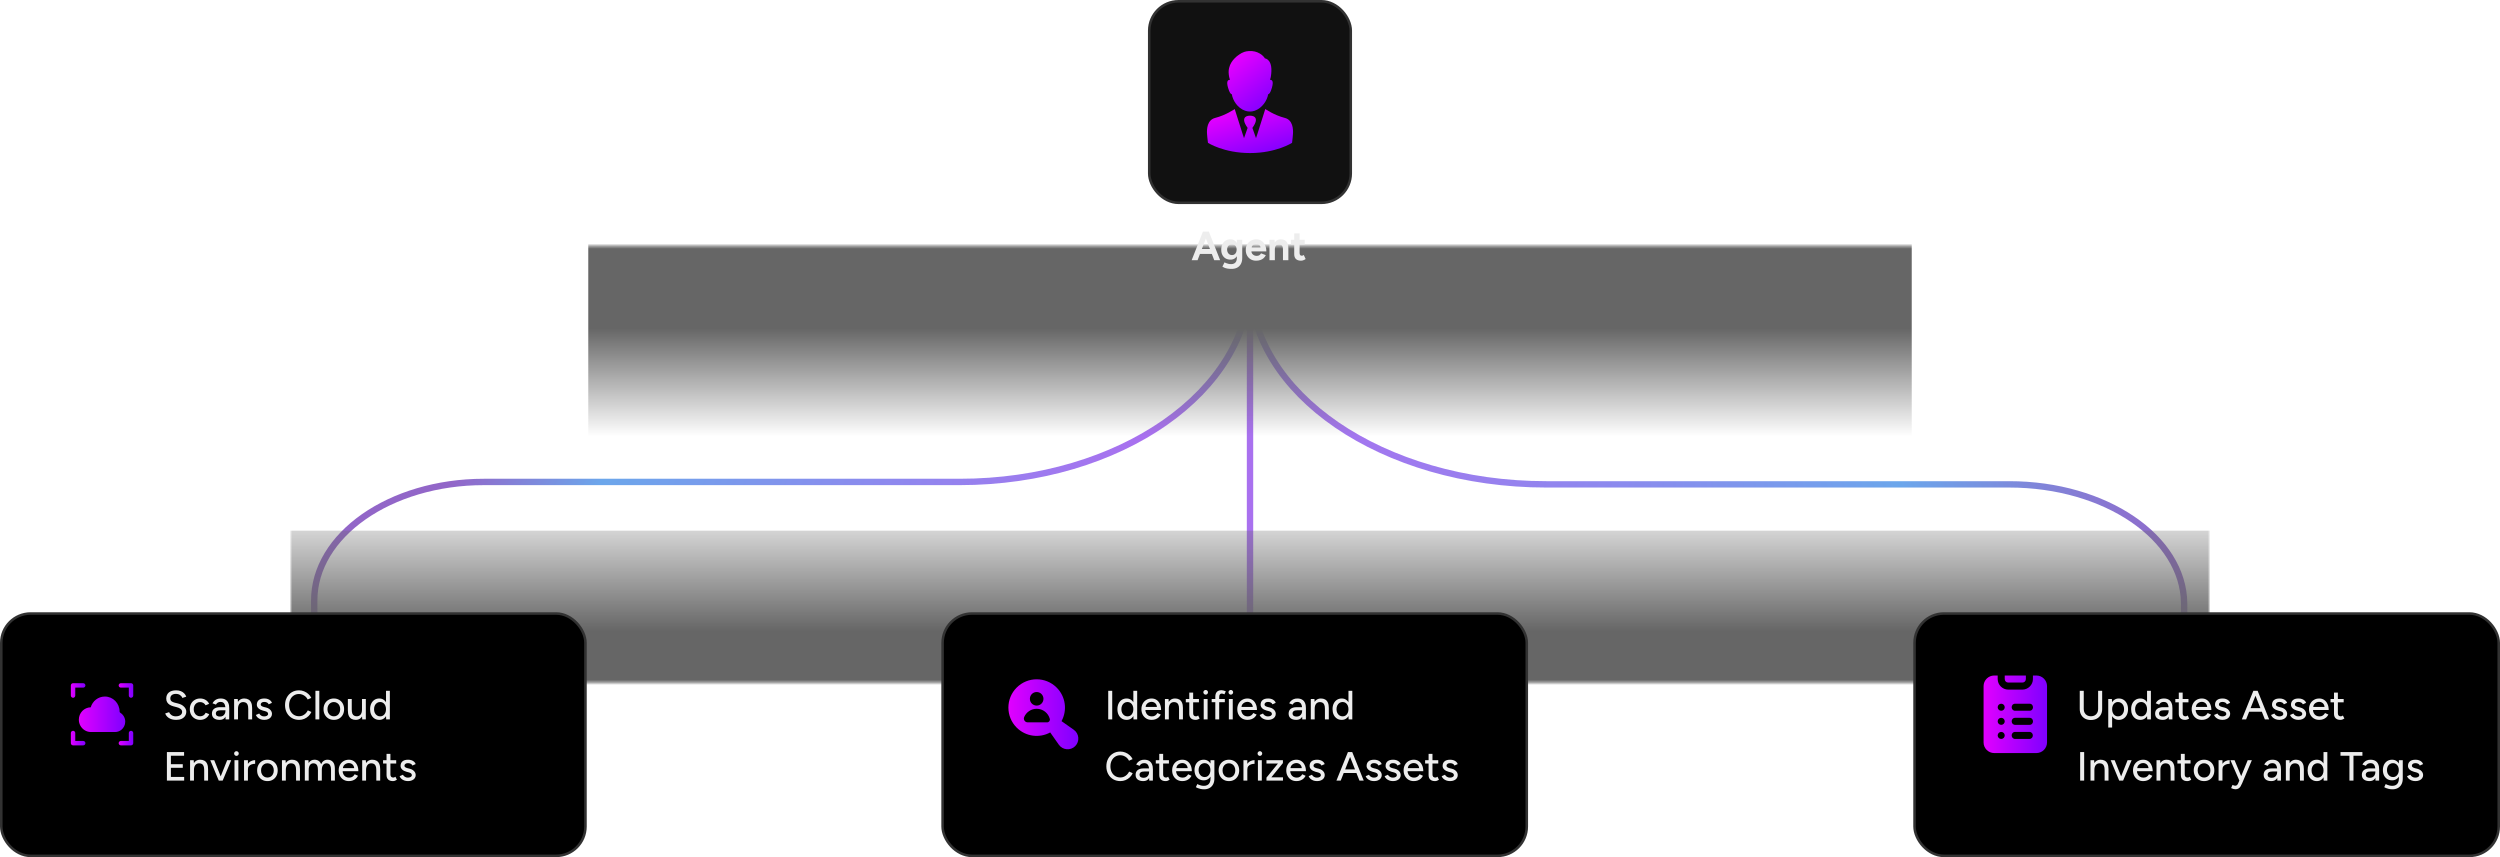 <svg width="980" height="336" viewBox="0 0 980 336" fill="none" xmlns="http://www.w3.org/2000/svg">
<mask id="mask0_987_694" style="mask-type:luminance" maskUnits="userSpaceOnUse" x="114" y="96" width="752" height="172">
<path d="M114 267.607H866V96.393H114V267.607Z" fill="white"/>
</mask>
<g mask="url(#mask0_987_694)">
<g opacity="0.6">
<path d="M490.004 114.963V270.324" stroke="url(#paint0_linear_987_694)" stroke-width="2.5"/>
<path d="M490.001 11.691V109.416C490.001 153.327 439.05 188.924 376.198 188.924H189.71C152.897 188.924 123.079 209.809 123.172 235.529V339.172" stroke="url(#paint1_radial_987_694)" stroke-width="2.5"/>
<path d="M490.004 11.692V110.35C490.004 154.266 542.005 189.868 606.151 189.868H787.608C825.283 189.868 855.907 210.682 856.178 236.478V341.891" stroke="url(#paint2_radial_987_694)" stroke-width="2.5"/>
<path d="M749.402 42.039H230.601V171.129H749.402V42.039Z" fill="url(#paint3_linear_987_694)"/>
<path d="M882.785 331.393H97.214V208.018H882.785V331.393Z" fill="url(#paint4_linear_987_694)"/>
</g>
</g>
<rect x="450.5" y="0.5" width="79" height="79" rx="11.5" fill="#111111" stroke="#323232"/>
<g clip-path="url(#clip0_987_694)">
<path d="M482.88 36.959C483.244 39.328 485.074 42.343 488.081 43.403C489.315 43.834 490.665 43.842 491.899 43.395C494.855 42.326 496.744 39.32 497.116 36.959C497.514 36.926 498.036 36.371 498.599 34.375C499.369 31.651 498.549 31.245 497.854 31.311C497.986 30.938 498.085 30.557 498.152 30.193C499.328 23.128 495.849 22.888 495.849 22.888C495.849 22.888 495.27 21.779 493.754 20.942C492.735 20.337 491.319 19.874 489.456 20.031C488.851 20.056 488.28 20.18 487.741 20.354C487.054 20.586 486.424 20.925 485.853 21.323C485.157 21.762 484.495 22.308 483.915 22.93C482.996 23.874 482.176 25.091 481.82 26.607C481.521 27.741 481.588 28.926 481.836 30.201C481.902 30.574 482.002 30.947 482.134 31.319C481.439 31.253 480.619 31.659 481.389 34.384C481.96 36.371 482.482 36.926 482.88 36.959Z" fill="url(#paint5_linear_987_694)"/>
<path d="M503.66 46.227C499.428 45.151 495.991 42.732 495.991 42.732L493.308 51.221L492.802 52.82L492.794 52.795L492.355 54.153L490.939 50.136C494.417 45.283 490.235 45.333 490.003 45.341C489.771 45.333 485.589 45.283 489.067 50.136L487.651 54.153L487.212 52.795L487.204 52.82L486.699 51.221L484.007 42.732C484.007 42.732 480.57 45.151 476.338 46.227C473.182 47.031 473.033 50.675 473.158 52.472C473.158 52.472 473.34 54.915 473.522 55.992C473.522 55.992 479.684 59.992 490.003 60C500.323 60 506.484 55.992 506.484 55.992C506.667 54.915 506.849 52.472 506.849 52.472C506.965 50.675 506.816 47.031 503.66 46.227Z" fill="url(#paint6_linear_987_694)"/>
</g>
<path d="M475.976 102L471.688 90.8H473.88L478.296 102H475.976ZM467.128 102L471.544 90.8H473.736L469.448 102H467.128ZM469.208 99.536V97.6H476.232V99.536H469.208ZM482.762 105.408C482.154 105.408 481.615 105.365 481.146 105.28C480.677 105.195 480.282 105.083 479.962 104.944C479.642 104.805 479.381 104.667 479.178 104.528L480.01 102.832C480.159 102.917 480.357 103.013 480.602 103.12C480.847 103.237 481.141 103.333 481.482 103.408C481.823 103.493 482.218 103.536 482.666 103.536C483.093 103.536 483.466 103.451 483.786 103.28C484.117 103.12 484.373 102.864 484.554 102.512C484.746 102.171 484.842 101.733 484.842 101.2V94H486.954V101.136C486.954 102.032 486.783 102.8 486.442 103.44C486.101 104.091 485.615 104.581 484.986 104.912C484.367 105.243 483.626 105.408 482.762 105.408ZM482.346 101.776C481.61 101.776 480.97 101.616 480.426 101.296C479.893 100.976 479.477 100.528 479.178 99.952C478.879 99.376 478.73 98.693 478.73 97.904C478.73 97.072 478.879 96.352 479.178 95.744C479.477 95.125 479.893 94.651 480.426 94.32C480.97 93.979 481.61 93.808 482.346 93.808C482.986 93.808 483.541 93.979 484.01 94.32C484.479 94.651 484.842 95.125 485.098 95.744C485.354 96.363 485.482 97.099 485.482 97.952C485.482 98.72 485.354 99.392 485.098 99.968C484.842 100.544 484.479 100.992 484.01 101.312C483.541 101.621 482.986 101.776 482.346 101.776ZM482.954 100C483.317 100 483.631 99.909 483.898 99.728C484.175 99.536 484.389 99.28 484.538 98.96C484.687 98.629 484.762 98.256 484.762 97.84C484.762 97.413 484.682 97.04 484.522 96.72C484.373 96.4 484.159 96.149 483.882 95.968C483.615 95.787 483.301 95.696 482.938 95.696C482.565 95.696 482.234 95.787 481.946 95.968C481.658 96.149 481.434 96.4 481.274 96.72C481.114 97.04 481.029 97.413 481.018 97.84C481.029 98.256 481.114 98.629 481.274 98.96C481.434 99.28 481.658 99.536 481.946 99.728C482.245 99.909 482.581 100 482.954 100ZM492.387 102.192C491.598 102.192 490.899 102.016 490.291 101.664C489.683 101.301 489.203 100.805 488.851 100.176C488.51 99.547 488.339 98.821 488.339 98C488.339 97.179 488.515 96.453 488.867 95.824C489.23 95.195 489.721 94.704 490.339 94.352C490.969 93.989 491.689 93.808 492.499 93.808C493.203 93.808 493.849 93.995 494.435 94.368C495.033 94.731 495.507 95.269 495.859 95.984C496.222 96.688 496.403 97.547 496.403 98.56H490.339L490.531 98.368C490.531 98.763 490.627 99.109 490.819 99.408C491.022 99.696 491.278 99.92 491.587 100.08C491.907 100.229 492.249 100.304 492.611 100.304C493.049 100.304 493.406 100.213 493.683 100.032C493.961 99.84 494.174 99.595 494.323 99.296L496.211 100.032C495.987 100.48 495.694 100.869 495.331 101.2C494.979 101.52 494.558 101.765 494.067 101.936C493.577 102.107 493.017 102.192 492.387 102.192ZM490.643 97.184L490.451 96.992H494.307L494.131 97.184C494.131 96.8 494.041 96.496 493.859 96.272C493.678 96.037 493.454 95.867 493.187 95.76C492.931 95.653 492.681 95.6 492.435 95.6C492.19 95.6 491.929 95.653 491.651 95.76C491.374 95.867 491.134 96.037 490.931 96.272C490.739 96.496 490.643 96.8 490.643 97.184ZM497.631 102V94H499.615L499.743 95.472V102H497.631ZM502.927 102V97.904H505.039V102H502.927ZM502.927 97.904C502.927 97.36 502.863 96.939 502.735 96.64C502.617 96.341 502.447 96.128 502.223 96C501.999 95.861 501.737 95.792 501.439 95.792C500.895 95.781 500.473 95.947 500.175 96.288C499.887 96.629 499.743 97.136 499.743 97.808H499.039C499.039 96.955 499.161 96.235 499.407 95.648C499.663 95.051 500.015 94.597 500.463 94.288C500.921 93.968 501.455 93.808 502.063 93.808C502.692 93.808 503.231 93.936 503.679 94.192C504.127 94.448 504.468 94.848 504.703 95.392C504.937 95.925 505.049 96.619 505.039 97.472V97.904H502.927ZM510.021 102.192C509.135 102.192 508.463 101.973 508.005 101.536C507.557 101.099 507.333 100.475 507.333 99.664V91.504H509.445V99.2C509.445 99.541 509.519 99.803 509.669 99.984C509.818 100.155 510.037 100.24 510.325 100.24C510.431 100.24 510.549 100.219 510.677 100.176C510.805 100.123 510.938 100.048 511.077 99.952L511.813 101.536C511.557 101.728 511.269 101.883 510.949 102C510.639 102.128 510.33 102.192 510.021 102.192ZM506.037 95.792V94H511.445V95.792H506.037Z" fill="#EDEDED"/>
<rect x="0.5" y="240.5" width="229" height="95" rx="11.5" fill="black" stroke="#323232"/>
<path d="M69.04 282.192C68.443 282.192 67.899 282.123 67.408 281.984C66.928 281.845 66.507 281.659 66.144 281.424C65.792 281.179 65.499 280.907 65.264 280.608C65.029 280.309 64.864 279.995 64.768 279.664L66.288 279.168C66.448 279.605 66.752 279.984 67.2 280.304C67.648 280.624 68.197 280.789 68.848 280.8C69.637 280.8 70.256 280.645 70.704 280.336C71.163 280.016 71.392 279.595 71.392 279.072C71.392 278.592 71.195 278.203 70.8 277.904C70.405 277.595 69.883 277.36 69.232 277.2L67.936 276.864C67.424 276.725 66.955 276.528 66.528 276.272C66.112 276.016 65.781 275.691 65.536 275.296C65.291 274.901 65.168 274.427 65.168 273.872C65.168 272.848 65.499 272.048 66.16 271.472C66.832 270.896 67.797 270.608 69.056 270.608C69.781 270.608 70.411 270.725 70.944 270.96C71.477 271.184 71.915 271.483 72.256 271.856C72.608 272.229 72.859 272.64 73.008 273.088L71.488 273.6C71.307 273.12 70.997 272.736 70.56 272.448C70.123 272.149 69.584 272 68.944 272C68.272 272 67.739 272.16 67.344 272.48C66.96 272.8 66.768 273.237 66.768 273.792C66.768 274.261 66.917 274.624 67.216 274.88C67.525 275.125 67.936 275.312 68.448 275.44L69.744 275.76C70.789 276.016 71.595 276.443 72.16 277.04C72.736 277.627 73.024 278.272 73.024 278.976C73.024 279.584 72.869 280.133 72.56 280.624C72.261 281.104 71.813 281.488 71.216 281.776C70.629 282.053 69.904 282.192 69.04 282.192ZM78.501 282.192C77.701 282.192 76.992 282.016 76.373 281.664C75.754 281.301 75.269 280.805 74.917 280.176C74.576 279.547 74.405 278.821 74.405 278C74.405 277.179 74.576 276.453 74.917 275.824C75.269 275.195 75.749 274.704 76.357 274.352C76.975 273.989 77.68 273.808 78.469 273.808C79.248 273.808 79.946 273.989 80.565 274.352C81.194 274.715 81.663 275.232 81.973 275.904L80.597 276.48C80.394 276.085 80.101 275.776 79.717 275.552C79.344 275.328 78.912 275.216 78.421 275.216C77.941 275.216 77.514 275.333 77.141 275.568C76.767 275.803 76.474 276.133 76.261 276.56C76.047 276.976 75.941 277.456 75.941 278C75.941 278.544 76.047 279.024 76.261 279.44C76.474 279.856 76.773 280.187 77.157 280.432C77.541 280.667 77.973 280.784 78.453 280.784C78.944 280.784 79.381 280.661 79.765 280.416C80.149 280.16 80.437 279.819 80.629 279.392L82.021 279.952C81.712 280.656 81.242 281.205 80.613 281.6C79.994 281.995 79.29 282.192 78.501 282.192ZM88.437 282L88.373 280.608V277.824C88.373 277.237 88.303 276.747 88.165 276.352C88.037 275.957 87.834 275.659 87.557 275.456C87.29 275.253 86.933 275.152 86.485 275.152C86.069 275.152 85.706 275.237 85.397 275.408C85.098 275.579 84.847 275.845 84.645 276.208L83.301 275.696C83.493 275.333 83.733 275.013 84.021 274.736C84.309 274.448 84.655 274.224 85.061 274.064C85.466 273.893 85.941 273.808 86.485 273.808C87.242 273.808 87.871 273.957 88.373 274.256C88.874 274.555 89.247 274.987 89.493 275.552C89.749 276.117 89.871 276.816 89.861 277.648L89.845 282H88.437ZM86.085 282.192C85.135 282.192 84.394 281.979 83.861 281.552C83.338 281.115 83.077 280.512 83.077 279.744C83.077 278.923 83.349 278.299 83.893 277.872C84.447 277.435 85.215 277.216 86.197 277.216H88.421V278.416H86.613C85.877 278.416 85.359 278.533 85.061 278.768C84.762 278.992 84.613 279.307 84.613 279.712C84.613 280.085 84.751 280.379 85.029 280.592C85.317 280.795 85.711 280.896 86.213 280.896C86.65 280.896 87.029 280.805 87.349 280.624C87.669 280.432 87.919 280.165 88.101 279.824C88.282 279.483 88.373 279.093 88.373 278.656H88.901C88.901 279.744 88.666 280.608 88.197 281.248C87.738 281.877 87.034 282.192 86.085 282.192ZM91.775 282V274H93.199L93.295 275.472V282H91.775ZM97.311 282V277.904H98.831V282H97.311ZM97.311 277.904C97.311 277.179 97.225 276.629 97.055 276.256C96.895 275.872 96.665 275.605 96.367 275.456C96.079 275.307 95.743 275.227 95.359 275.216C94.708 275.216 94.201 275.445 93.839 275.904C93.476 276.363 93.295 277.008 93.295 277.84H92.639C92.639 276.997 92.761 276.277 93.007 275.68C93.263 275.072 93.62 274.608 94.079 274.288C94.548 273.968 95.103 273.808 95.743 273.808C96.372 273.808 96.916 273.936 97.375 274.192C97.844 274.448 98.201 274.848 98.447 275.392C98.703 275.925 98.831 276.629 98.831 277.504V277.904H97.311ZM103.608 282.192C103.042 282.192 102.536 282.107 102.088 281.936C101.65 281.765 101.277 281.536 100.968 281.248C100.669 280.96 100.445 280.635 100.296 280.272L101.608 279.696C101.778 280.027 102.034 280.299 102.376 280.512C102.717 280.725 103.096 280.832 103.512 280.832C103.97 280.832 104.349 280.747 104.648 280.576C104.946 280.405 105.096 280.165 105.096 279.856C105.096 279.557 104.984 279.323 104.76 279.152C104.536 278.981 104.21 278.843 103.784 278.736L103.032 278.544C102.285 278.341 101.704 278.037 101.288 277.632C100.882 277.227 100.68 276.768 100.68 276.256C100.68 275.477 100.93 274.875 101.432 274.448C101.933 274.021 102.674 273.808 103.656 273.808C104.136 273.808 104.573 273.877 104.968 274.016C105.373 274.155 105.714 274.352 105.992 274.608C106.28 274.864 106.482 275.168 106.6 275.52L105.32 276.096C105.192 275.776 104.973 275.541 104.664 275.392C104.354 275.232 103.992 275.152 103.576 275.152C103.149 275.152 102.813 275.248 102.568 275.44C102.322 275.621 102.2 275.877 102.2 276.208C102.2 276.389 102.301 276.565 102.504 276.736C102.717 276.896 103.026 277.029 103.432 277.136L104.296 277.344C104.818 277.472 105.25 277.669 105.592 277.936C105.933 278.192 106.189 278.485 106.36 278.816C106.53 279.136 106.616 279.472 106.616 279.824C106.616 280.304 106.482 280.725 106.216 281.088C105.96 281.44 105.602 281.712 105.144 281.904C104.696 282.096 104.184 282.192 103.608 282.192ZM117.239 282.192C116.172 282.192 115.223 281.947 114.391 281.456C113.559 280.955 112.908 280.272 112.439 279.408C111.97 278.533 111.735 277.531 111.735 276.4C111.735 275.269 111.97 274.272 112.439 273.408C112.908 272.533 113.554 271.851 114.375 271.36C115.196 270.859 116.14 270.608 117.207 270.608C117.9 270.608 118.562 270.736 119.191 270.992C119.82 271.237 120.38 271.584 120.871 272.032C121.372 272.469 121.756 272.981 122.023 273.568L120.615 274.208C120.412 273.771 120.135 273.392 119.783 273.072C119.431 272.752 119.031 272.501 118.583 272.32C118.146 272.139 117.687 272.048 117.207 272.048C116.46 272.048 115.794 272.235 115.207 272.608C114.62 272.981 114.162 273.493 113.831 274.144C113.5 274.795 113.335 275.547 113.335 276.4C113.335 277.253 113.5 278.011 113.831 278.672C114.172 279.333 114.636 279.851 115.223 280.224C115.82 280.587 116.498 280.768 117.255 280.768C117.746 280.768 118.21 280.672 118.647 280.48C119.084 280.277 119.474 280.005 119.815 279.664C120.167 279.312 120.45 278.912 120.663 278.464L122.071 279.088C121.804 279.696 121.426 280.235 120.935 280.704C120.444 281.173 119.879 281.541 119.239 281.808C118.61 282.064 117.943 282.192 117.239 282.192ZM123.65 282V270.8H125.17V282H123.65ZM130.891 282.192C130.091 282.192 129.387 282.016 128.779 281.664C128.171 281.301 127.691 280.805 127.339 280.176C126.997 279.547 126.827 278.821 126.827 278C126.827 277.179 126.997 276.453 127.339 275.824C127.68 275.195 128.155 274.704 128.763 274.352C129.371 273.989 130.069 273.808 130.859 273.808C131.648 273.808 132.347 273.989 132.955 274.352C133.563 274.704 134.037 275.195 134.379 275.824C134.72 276.453 134.891 277.179 134.891 278C134.891 278.821 134.72 279.547 134.379 280.176C134.037 280.805 133.563 281.301 132.955 281.664C132.357 282.016 131.669 282.192 130.891 282.192ZM130.891 280.8C131.371 280.8 131.797 280.683 132.171 280.448C132.544 280.203 132.832 279.872 133.035 279.456C133.248 279.04 133.355 278.555 133.355 278C133.355 277.445 133.248 276.96 133.035 276.544C132.832 276.128 132.539 275.803 132.155 275.568C131.771 275.323 131.339 275.2 130.859 275.2C130.368 275.2 129.936 275.323 129.563 275.568C129.189 275.803 128.896 276.128 128.683 276.544C128.469 276.96 128.363 277.445 128.363 278C128.363 278.555 128.469 279.04 128.683 279.456C128.896 279.872 129.195 280.203 129.579 280.448C129.963 280.683 130.4 280.8 130.891 280.8ZM141.996 282L141.9 280.528V274H143.404V282H141.996ZM136.364 278.096V274H137.884V278.096H136.364ZM137.884 278.096C137.884 278.811 137.964 279.36 138.124 279.744C138.295 280.128 138.529 280.395 138.828 280.544C139.127 280.693 139.463 280.773 139.836 280.784C140.487 280.784 140.993 280.555 141.356 280.096C141.719 279.637 141.9 278.992 141.9 278.16H142.556C142.556 279.003 142.428 279.728 142.172 280.336C141.927 280.933 141.575 281.392 141.116 281.712C140.657 282.032 140.097 282.192 139.436 282.192C138.817 282.192 138.273 282.064 137.804 281.808C137.345 281.552 136.988 281.152 136.732 280.608C136.487 280.064 136.364 279.36 136.364 278.496V278.096H137.884ZM151.381 282L151.317 280.512V270.8H152.821V282H151.381ZM148.693 282.192C147.967 282.192 147.333 282.016 146.789 281.664C146.255 281.312 145.834 280.821 145.525 280.192C145.226 279.563 145.077 278.832 145.077 278C145.077 277.157 145.226 276.427 145.525 275.808C145.834 275.179 146.255 274.688 146.789 274.336C147.333 273.984 147.967 273.808 148.693 273.808C149.365 273.808 149.946 273.984 150.437 274.336C150.938 274.688 151.322 275.179 151.589 275.808C151.855 276.427 151.989 277.157 151.989 278C151.989 278.832 151.855 279.563 151.589 280.192C151.322 280.821 150.938 281.312 150.437 281.664C149.946 282.016 149.365 282.192 148.693 282.192ZM149.045 280.816C149.493 280.816 149.887 280.699 150.229 280.464C150.57 280.219 150.837 279.888 151.029 279.472C151.221 279.045 151.317 278.555 151.317 278C151.317 277.445 151.221 276.96 151.029 276.544C150.837 276.117 150.57 275.787 150.229 275.552C149.887 275.307 149.487 275.184 149.029 275.184C148.559 275.184 148.143 275.307 147.781 275.552C147.418 275.787 147.135 276.117 146.933 276.544C146.73 276.96 146.629 277.445 146.629 278C146.629 278.555 146.73 279.045 146.933 279.472C147.146 279.888 147.434 280.219 147.797 280.464C148.159 280.699 148.575 280.816 149.045 280.816ZM65.424 306V294.8H72.16V296.24H66.992V299.568H71.648V300.976H66.992V304.56H72.192V306H65.424ZM74.509 306V298H75.933L76.029 299.472V306H74.509ZM80.045 306V301.904H81.565V306H80.045ZM80.045 301.904C80.045 301.179 79.96 300.629 79.789 300.256C79.629 299.872 79.4 299.605 79.101 299.456C78.813 299.307 78.477 299.227 78.093 299.216C77.442 299.216 76.936 299.445 76.573 299.904C76.21 300.363 76.029 301.008 76.029 301.84H75.373C75.373 300.997 75.496 300.277 75.741 299.68C75.997 299.072 76.355 298.608 76.813 298.288C77.282 297.968 77.837 297.808 78.477 297.808C79.106 297.808 79.65 297.936 80.109 298.192C80.579 298.448 80.936 298.848 81.181 299.392C81.437 299.925 81.565 300.629 81.565 301.504V301.904H80.045ZM85.849 306L89.049 298H90.633L87.289 306H85.849ZM85.753 306L82.425 298H83.977L87.177 306H85.753ZM91.918 306V298H93.438V306H91.918ZM92.686 296.304C92.44 296.304 92.227 296.213 92.046 296.032C91.864 295.84 91.774 295.621 91.774 295.376C91.774 295.12 91.864 294.907 92.046 294.736C92.227 294.555 92.44 294.464 92.686 294.464C92.942 294.464 93.155 294.555 93.326 294.736C93.507 294.907 93.598 295.12 93.598 295.376C93.598 295.621 93.507 295.84 93.326 296.032C93.155 296.213 92.942 296.304 92.686 296.304ZM96.593 301.696C96.593 300.832 96.759 300.128 97.089 299.584C97.42 299.04 97.847 298.635 98.369 298.368C98.892 298.101 99.441 297.968 100.017 297.968V299.408C99.537 299.408 99.079 299.483 98.641 299.632C98.215 299.771 97.863 300.005 97.585 300.336C97.319 300.656 97.185 301.093 97.185 301.648L96.593 301.696ZM95.665 306V298H97.185V306H95.665ZM104.86 306.192C104.06 306.192 103.356 306.016 102.748 305.664C102.14 305.301 101.66 304.805 101.308 304.176C100.966 303.547 100.796 302.821 100.796 302C100.796 301.179 100.966 300.453 101.308 299.824C101.649 299.195 102.124 298.704 102.732 298.352C103.34 297.989 104.038 297.808 104.828 297.808C105.617 297.808 106.316 297.989 106.924 298.352C107.532 298.704 108.006 299.195 108.348 299.824C108.689 300.453 108.86 301.179 108.86 302C108.86 302.821 108.689 303.547 108.348 304.176C108.006 304.805 107.532 305.301 106.924 305.664C106.326 306.016 105.638 306.192 104.86 306.192ZM104.86 304.8C105.34 304.8 105.766 304.683 106.14 304.448C106.513 304.203 106.801 303.872 107.004 303.456C107.217 303.04 107.324 302.555 107.324 302C107.324 301.445 107.217 300.96 107.004 300.544C106.801 300.128 106.508 299.803 106.124 299.568C105.74 299.323 105.308 299.2 104.828 299.2C104.337 299.2 103.905 299.323 103.532 299.568C103.158 299.803 102.865 300.128 102.652 300.544C102.438 300.96 102.332 301.445 102.332 302C102.332 302.555 102.438 303.04 102.652 303.456C102.865 303.872 103.164 304.203 103.548 304.448C103.932 304.683 104.369 304.8 104.86 304.8ZM110.525 306V298H111.949L112.045 299.472V306H110.525ZM116.061 306V301.904H117.581V306H116.061ZM116.061 301.904C116.061 301.179 115.975 300.629 115.805 300.256C115.645 299.872 115.415 299.605 115.117 299.456C114.829 299.307 114.493 299.227 114.109 299.216C113.458 299.216 112.951 299.445 112.589 299.904C112.226 300.363 112.045 301.008 112.045 301.84H111.389C111.389 300.997 111.511 300.277 111.757 299.68C112.013 299.072 112.37 298.608 112.829 298.288C113.298 297.968 113.853 297.808 114.493 297.808C115.122 297.808 115.666 297.936 116.125 298.192C116.594 298.448 116.951 298.848 117.197 299.392C117.453 299.925 117.581 300.629 117.581 301.504V301.904H116.061ZM119.493 306V298H120.918L120.982 299.104C121.238 298.677 121.558 298.357 121.942 298.144C122.326 297.92 122.768 297.808 123.27 297.808C123.91 297.808 124.454 297.957 124.902 298.256C125.35 298.544 125.675 298.987 125.878 299.584C126.112 299.008 126.443 298.571 126.87 298.272C127.296 297.963 127.803 297.808 128.39 297.808C129.296 297.808 130.006 298.107 130.518 298.704C131.03 299.291 131.28 300.197 131.27 301.424V306H129.766V301.904C129.766 301.179 129.686 300.629 129.526 300.256C129.376 299.872 129.174 299.605 128.918 299.456C128.662 299.307 128.363 299.227 128.022 299.216C127.424 299.216 126.96 299.445 126.63 299.904C126.31 300.363 126.15 301.008 126.15 301.84V306H124.63V301.904C124.63 301.179 124.555 300.629 124.406 300.256C124.256 299.872 124.048 299.605 123.782 299.456C123.526 299.307 123.227 299.227 122.886 299.216C122.288 299.216 121.824 299.445 121.494 299.904C121.174 300.363 121.014 301.008 121.014 301.84V306H119.493ZM136.748 306.192C135.97 306.192 135.282 306.016 134.684 305.664C134.087 305.301 133.618 304.805 133.276 304.176C132.935 303.547 132.764 302.821 132.764 302C132.764 301.179 132.935 300.453 133.276 299.824C133.618 299.195 134.087 298.704 134.684 298.352C135.292 297.989 135.986 297.808 136.764 297.808C137.5 297.808 138.146 297.995 138.7 298.368C139.255 298.731 139.687 299.253 139.996 299.936C140.316 300.608 140.476 301.403 140.476 302.32H134.012L134.3 302.08C134.3 302.645 134.412 303.136 134.636 303.552C134.86 303.968 135.164 304.288 135.548 304.512C135.932 304.725 136.37 304.832 136.86 304.832C137.394 304.832 137.836 304.709 138.188 304.464C138.551 304.208 138.834 303.888 139.036 303.504L140.348 304.112C140.135 304.528 139.858 304.896 139.516 305.216C139.175 305.525 138.77 305.765 138.3 305.936C137.842 306.107 137.324 306.192 136.748 306.192ZM134.396 301.36L134.092 301.12H139.148L138.86 301.36C138.86 300.891 138.764 300.491 138.572 300.16C138.38 299.819 138.124 299.563 137.804 299.392C137.484 299.211 137.127 299.12 136.732 299.12C136.348 299.12 135.975 299.211 135.612 299.392C135.26 299.563 134.967 299.813 134.732 300.144C134.508 300.475 134.396 300.88 134.396 301.36ZM141.978 306V298H143.402L143.498 299.472V306H141.978ZM147.514 306V301.904H149.034V306H147.514ZM147.514 301.904C147.514 301.179 147.429 300.629 147.258 300.256C147.098 299.872 146.869 299.605 146.57 299.456C146.282 299.307 145.946 299.227 145.562 299.216C144.911 299.216 144.405 299.445 144.042 299.904C143.679 300.363 143.498 301.008 143.498 301.84H142.842C142.842 300.997 142.965 300.277 143.21 299.68C143.466 299.072 143.823 298.608 144.282 298.288C144.751 297.968 145.306 297.808 145.946 297.808C146.575 297.808 147.119 297.936 147.578 298.192C148.047 298.448 148.405 298.848 148.65 299.392C148.906 299.925 149.034 300.629 149.034 301.504V301.904H147.514ZM154.035 306.192C153.235 306.192 152.616 305.989 152.179 305.584C151.741 305.168 151.523 304.576 151.523 303.808V295.504H153.043V303.584C153.043 303.979 153.139 304.283 153.331 304.496C153.533 304.699 153.821 304.8 154.195 304.8C154.301 304.8 154.419 304.779 154.547 304.736C154.675 304.693 154.829 304.608 155.011 304.48L155.587 305.664C155.309 305.845 155.043 305.979 154.787 306.064C154.541 306.149 154.291 306.192 154.035 306.192ZM150.163 299.312V298H155.315V299.312H150.163ZM159.951 306.192C159.386 306.192 158.879 306.107 158.431 305.936C157.994 305.765 157.621 305.536 157.311 305.248C157.013 304.96 156.789 304.635 156.639 304.272L157.951 303.696C158.122 304.027 158.378 304.299 158.719 304.512C159.061 304.725 159.439 304.832 159.855 304.832C160.314 304.832 160.693 304.747 160.991 304.576C161.29 304.405 161.439 304.165 161.439 303.856C161.439 303.557 161.327 303.323 161.103 303.152C160.879 302.981 160.554 302.843 160.127 302.736L159.375 302.544C158.629 302.341 158.047 302.037 157.631 301.632C157.226 301.227 157.023 300.768 157.023 300.256C157.023 299.477 157.274 298.875 157.775 298.448C158.277 298.021 159.018 297.808 159.999 297.808C160.479 297.808 160.917 297.877 161.311 298.016C161.717 298.155 162.058 298.352 162.335 298.608C162.623 298.864 162.826 299.168 162.943 299.52L161.663 300.096C161.535 299.776 161.317 299.541 161.007 299.392C160.698 299.232 160.335 299.152 159.919 299.152C159.493 299.152 159.157 299.248 158.911 299.44C158.666 299.621 158.543 299.877 158.543 300.208C158.543 300.389 158.645 300.565 158.847 300.736C159.061 300.896 159.37 301.029 159.775 301.136L160.639 301.344C161.162 301.472 161.594 301.669 161.935 301.936C162.277 302.192 162.533 302.485 162.703 302.816C162.874 303.136 162.959 303.472 162.959 303.824C162.959 304.304 162.826 304.725 162.559 305.088C162.303 305.44 161.946 305.712 161.487 305.904C161.039 306.096 160.527 306.192 159.951 306.192Z" fill="#EDEDED"/>
<path d="M28.64 267.814C28.41 267.814 28.19 267.906 28.027 268.068C27.865 268.231 27.773 268.451 27.773 268.681V272.663C27.773 273.142 28.161 273.53 28.64 273.53C29.119 273.53 29.507 273.142 29.507 272.663V269.548L32.622 269.548C33.1 269.548 33.489 269.16 33.489 268.681C33.489 268.203 33.101 267.815 32.622 267.815L28.64 267.814Z" fill="url(#paint7_linear_987_694)"/>
<path d="M52.231 268.681C52.231 268.451 52.139 268.231 51.977 268.068C51.815 267.906 51.594 267.814 51.364 267.814H47.382C46.904 267.814 46.516 268.202 46.516 268.681C46.516 269.16 46.904 269.548 47.382 269.548H50.497L50.497 272.663C50.497 273.142 50.885 273.53 51.364 273.53C51.843 273.53 52.231 273.142 52.231 272.663L52.231 268.681Z" fill="url(#paint8_linear_987_694)"/>
<path d="M51.977 291.932C51.814 292.095 51.594 292.186 51.364 292.186L47.382 292.186C46.904 292.186 46.516 291.798 46.516 291.319C46.516 290.84 46.904 290.452 47.382 290.452L50.498 290.453V287.337C50.498 286.859 50.886 286.471 51.364 286.471C51.843 286.471 52.231 286.859 52.231 287.337V291.319C52.231 291.549 52.139 291.77 51.977 291.932Z" fill="url(#paint9_linear_987_694)"/>
<path d="M27.773 291.319C27.773 291.549 27.865 291.77 28.027 291.932C28.19 292.095 28.41 292.186 28.64 292.186H32.622C33.101 292.186 33.489 291.798 33.489 291.319C33.489 290.841 33.101 290.453 32.622 290.453H29.507L29.507 287.337C29.507 286.859 29.119 286.471 28.64 286.471C28.162 286.471 27.774 286.859 27.774 287.337L27.773 291.319Z" fill="url(#paint10_linear_987_694)"/>
<path d="M41.112 273.043C38.47 273.043 36.273 274.829 35.566 277.26C32.961 277.309 30.902 279.477 30.902 282.107C30.902 283.828 31.788 285.348 33.127 286.207C33.861 286.688 34.725 286.955 35.656 286.955H45.106C46.026 286.955 46.884 286.634 47.564 286.097L47.572 286.09C48.498 285.34 49.097 284.191 49.097 282.888C49.097 281.427 48.342 280.139 47.188 279.423C46.984 279.296 46.887 279.099 46.887 278.953C46.887 275.701 44.326 273.043 41.112 273.043Z" fill="url(#paint11_linear_987_694)"/>
<rect x="369.5" y="240.5" width="229" height="95" rx="11.5" fill="black" stroke="#323232"/>
<path d="M420.92 286.067L416.121 282.689C418.415 278.476 417.779 273.091 414.214 269.539C409.889 265.201 402.871 265.201 398.533 269.539C394.208 273.864 394.208 280.894 398.533 285.22C402.098 288.785 407.483 289.42 411.684 287.114L415.062 291.926C416.57 294.057 419.636 294.331 421.481 292.487C423.326 290.629 423.052 287.563 420.92 286.067ZM406.377 271.273C407.847 271.273 409.038 272.464 409.038 273.934C409.038 275.404 407.847 276.595 406.377 276.595C404.907 276.595 403.716 275.404 403.716 273.934C403.716 272.464 404.907 271.273 406.377 271.273ZM410.489 283.164H402.862C401.791 283.164 401.058 282.067 401.477 281.082C402.287 279.177 404.176 277.842 406.377 277.842C408.841 277.842 410.915 279.517 411.52 281.79C411.704 282.48 411.203 283.164 410.489 283.164Z" fill="url(#paint12_linear_987_694)"/>
<path d="M434.424 282V270.8H435.992V282H434.424ZM444.334 282L444.27 280.512V270.8H445.774V282H444.334ZM441.646 282.192C440.921 282.192 440.286 282.016 439.742 281.664C439.209 281.312 438.787 280.821 438.478 280.192C438.179 279.563 438.03 278.832 438.03 278C438.03 277.157 438.179 276.427 438.478 275.808C438.787 275.179 439.209 274.688 439.742 274.336C440.286 273.984 440.921 273.808 441.646 273.808C442.318 273.808 442.899 273.984 443.39 274.336C443.891 274.688 444.275 275.179 444.542 275.808C444.809 276.427 444.942 277.157 444.942 278C444.942 278.832 444.809 279.563 444.542 280.192C444.275 280.821 443.891 281.312 443.39 281.664C442.899 282.016 442.318 282.192 441.646 282.192ZM441.998 280.816C442.446 280.816 442.841 280.699 443.182 280.464C443.523 280.219 443.79 279.888 443.982 279.472C444.174 279.045 444.27 278.555 444.27 278C444.27 277.445 444.174 276.96 443.982 276.544C443.79 276.117 443.523 275.787 443.182 275.552C442.841 275.307 442.441 275.184 441.982 275.184C441.513 275.184 441.097 275.307 440.734 275.552C440.371 275.787 440.089 276.117 439.886 276.544C439.683 276.96 439.582 277.445 439.582 278C439.582 278.555 439.683 279.045 439.886 279.472C440.099 279.888 440.387 280.219 440.75 280.464C441.113 280.699 441.529 280.816 441.998 280.816ZM451.42 282.192C450.641 282.192 449.953 282.016 449.356 281.664C448.759 281.301 448.289 280.805 447.948 280.176C447.607 279.547 447.436 278.821 447.436 278C447.436 277.179 447.607 276.453 447.948 275.824C448.289 275.195 448.759 274.704 449.356 274.352C449.964 273.989 450.657 273.808 451.436 273.808C452.172 273.808 452.817 273.995 453.372 274.368C453.927 274.731 454.359 275.253 454.668 275.936C454.988 276.608 455.148 277.403 455.148 278.32H448.684L448.972 278.08C448.972 278.645 449.084 279.136 449.308 279.552C449.532 279.968 449.836 280.288 450.22 280.512C450.604 280.725 451.041 280.832 451.532 280.832C452.065 280.832 452.508 280.709 452.86 280.464C453.223 280.208 453.505 279.888 453.708 279.504L455.02 280.112C454.807 280.528 454.529 280.896 454.188 281.216C453.847 281.525 453.441 281.765 452.972 281.936C452.513 282.107 451.996 282.192 451.42 282.192ZM449.068 277.36L448.764 277.12H453.82L453.532 277.36C453.532 276.891 453.436 276.491 453.244 276.16C453.052 275.819 452.796 275.563 452.476 275.392C452.156 275.211 451.799 275.12 451.404 275.12C451.02 275.12 450.647 275.211 450.284 275.392C449.932 275.563 449.639 275.813 449.404 276.144C449.18 276.475 449.068 276.88 449.068 277.36ZM456.65 282V274H458.074L458.17 275.472V282H456.65ZM462.186 282V277.904H463.706V282H462.186ZM462.186 277.904C462.186 277.179 462.1 276.629 461.93 276.256C461.77 275.872 461.54 275.605 461.242 275.456C460.954 275.307 460.618 275.227 460.234 275.216C459.583 275.216 459.076 275.445 458.714 275.904C458.351 276.363 458.17 277.008 458.17 277.84H457.514C457.514 276.997 457.636 276.277 457.882 275.68C458.138 275.072 458.495 274.608 458.954 274.288C459.423 273.968 459.978 273.808 460.618 273.808C461.247 273.808 461.791 273.936 462.25 274.192C462.719 274.448 463.076 274.848 463.322 275.392C463.578 275.925 463.706 276.629 463.706 277.504V277.904H462.186ZM468.707 282.192C467.907 282.192 467.288 281.989 466.851 281.584C466.413 281.168 466.195 280.576 466.195 279.808V271.504H467.715V279.584C467.715 279.979 467.811 280.283 468.003 280.496C468.205 280.699 468.493 280.8 468.867 280.8C468.973 280.8 469.091 280.779 469.219 280.736C469.347 280.693 469.501 280.608 469.683 280.48L470.259 281.664C469.981 281.845 469.715 281.979 469.459 282.064C469.213 282.149 468.963 282.192 468.707 282.192ZM464.835 275.312V274H469.987V275.312H464.835ZM471.855 282V274H473.375V282H471.855ZM472.623 272.304C472.378 272.304 472.164 272.213 471.983 272.032C471.802 271.84 471.711 271.621 471.711 271.376C471.711 271.12 471.802 270.907 471.983 270.736C472.164 270.555 472.378 270.464 472.623 270.464C472.879 270.464 473.092 270.555 473.263 270.736C473.444 270.907 473.535 271.12 473.535 271.376C473.535 271.621 473.444 271.84 473.263 272.032C473.092 272.213 472.879 272.304 472.623 272.304ZM476.403 282V273.12C476.403 272.277 476.606 271.643 477.011 271.216C477.416 270.779 478.03 270.56 478.851 270.56C479.096 270.56 479.363 270.603 479.651 270.688C479.939 270.763 480.232 270.869 480.531 271.008L479.971 272.176C479.747 272.069 479.55 271.995 479.379 271.952C479.219 271.899 479.08 271.872 478.963 271.872C478.611 271.872 478.35 271.989 478.179 272.224C478.008 272.448 477.923 272.8 477.923 273.28V282H476.403ZM474.979 275.264V274H480.131V275.264H474.979ZM481.715 282V274H483.235V282H481.715ZM482.483 272.304C482.237 272.304 482.024 272.213 481.843 272.032C481.661 271.84 481.571 271.621 481.571 271.376C481.571 271.12 481.661 270.907 481.843 270.736C482.024 270.555 482.237 270.464 482.483 270.464C482.739 270.464 482.952 270.555 483.123 270.736C483.304 270.907 483.395 271.12 483.395 271.376C483.395 271.621 483.304 271.84 483.123 272.032C482.952 272.213 482.739 272.304 482.483 272.304ZM488.998 282.192C488.22 282.192 487.532 282.016 486.934 281.664C486.337 281.301 485.868 280.805 485.526 280.176C485.185 279.547 485.014 278.821 485.014 278C485.014 277.179 485.185 276.453 485.526 275.824C485.868 275.195 486.337 274.704 486.934 274.352C487.542 273.989 488.236 273.808 489.014 273.808C489.75 273.808 490.396 273.995 490.95 274.368C491.505 274.731 491.937 275.253 492.246 275.936C492.566 276.608 492.726 277.403 492.726 278.32H486.262L486.55 278.08C486.55 278.645 486.662 279.136 486.886 279.552C487.11 279.968 487.414 280.288 487.798 280.512C488.182 280.725 488.62 280.832 489.11 280.832C489.644 280.832 490.086 280.709 490.438 280.464C490.801 280.208 491.084 279.888 491.286 279.504L492.598 280.112C492.385 280.528 492.108 280.896 491.766 281.216C491.425 281.525 491.02 281.765 490.55 281.936C490.092 282.107 489.574 282.192 488.998 282.192ZM486.646 277.36L486.342 277.12H491.398L491.11 277.36C491.11 276.891 491.014 276.491 490.822 276.16C490.63 275.819 490.374 275.563 490.054 275.392C489.734 275.211 489.377 275.12 488.982 275.12C488.598 275.12 488.225 275.211 487.862 275.392C487.51 275.563 487.217 275.813 486.982 276.144C486.758 276.475 486.646 276.88 486.646 277.36ZM497.092 282.192C496.527 282.192 496.02 282.107 495.572 281.936C495.135 281.765 494.761 281.536 494.452 281.248C494.153 280.96 493.929 280.635 493.78 280.272L495.092 279.696C495.263 280.027 495.519 280.299 495.86 280.512C496.201 280.725 496.58 280.832 496.996 280.832C497.455 280.832 497.833 280.747 498.132 280.576C498.431 280.405 498.58 280.165 498.58 279.856C498.58 279.557 498.468 279.323 498.244 279.152C498.02 278.981 497.695 278.843 497.268 278.736L496.516 278.544C495.769 278.341 495.188 278.037 494.772 277.632C494.367 277.227 494.164 276.768 494.164 276.256C494.164 275.477 494.415 274.875 494.916 274.448C495.417 274.021 496.159 273.808 497.14 273.808C497.62 273.808 498.057 273.877 498.452 274.016C498.857 274.155 499.199 274.352 499.476 274.608C499.764 274.864 499.967 275.168 500.084 275.52L498.804 276.096C498.676 275.776 498.457 275.541 498.148 275.392C497.839 275.232 497.476 275.152 497.06 275.152C496.633 275.152 496.297 275.248 496.052 275.44C495.807 275.621 495.684 275.877 495.684 276.208C495.684 276.389 495.785 276.565 495.988 276.736C496.201 276.896 496.511 277.029 496.916 277.136L497.78 277.344C498.303 277.472 498.735 277.669 499.076 277.936C499.417 278.192 499.673 278.485 499.844 278.816C500.015 279.136 500.1 279.472 500.1 279.824C500.1 280.304 499.967 280.725 499.7 281.088C499.444 281.44 499.087 281.712 498.628 281.904C498.18 282.096 497.668 282.192 497.092 282.192ZM510.499 282L510.435 280.608V277.824C510.435 277.237 510.366 276.747 510.227 276.352C510.099 275.957 509.897 275.659 509.619 275.456C509.353 275.253 508.995 275.152 508.547 275.152C508.131 275.152 507.769 275.237 507.459 275.408C507.161 275.579 506.91 275.845 506.707 276.208L505.363 275.696C505.555 275.333 505.795 275.013 506.083 274.736C506.371 274.448 506.718 274.224 507.123 274.064C507.529 273.893 508.003 273.808 508.547 273.808C509.305 273.808 509.934 273.957 510.435 274.256C510.937 274.555 511.31 274.987 511.555 275.552C511.811 276.117 511.934 276.816 511.923 277.648L511.907 282H510.499ZM508.147 282.192C507.198 282.192 506.457 281.979 505.923 281.552C505.401 281.115 505.139 280.512 505.139 279.744C505.139 278.923 505.411 278.299 505.955 277.872C506.51 277.435 507.278 277.216 508.259 277.216H510.483V278.416H508.675C507.939 278.416 507.422 278.533 507.123 278.768C506.825 278.992 506.675 279.307 506.675 279.712C506.675 280.085 506.814 280.379 507.091 280.592C507.379 280.795 507.774 280.896 508.275 280.896C508.713 280.896 509.091 280.805 509.411 280.624C509.731 280.432 509.982 280.165 510.163 279.824C510.345 279.483 510.435 279.093 510.435 278.656H510.963C510.963 279.744 510.729 280.608 510.259 281.248C509.801 281.877 509.097 282.192 508.147 282.192ZM513.837 282V274H515.261L515.357 275.472V282H513.837ZM519.373 282V277.904H520.893V282H519.373ZM519.373 277.904C519.373 277.179 519.288 276.629 519.117 276.256C518.957 275.872 518.728 275.605 518.429 275.456C518.141 275.307 517.805 275.227 517.421 275.216C516.771 275.216 516.264 275.445 515.901 275.904C515.539 276.363 515.357 277.008 515.357 277.84H514.701C514.701 276.997 514.824 276.277 515.069 275.68C515.325 275.072 515.683 274.608 516.141 274.288C516.611 273.968 517.165 273.808 517.805 273.808C518.435 273.808 518.979 273.936 519.437 274.192C519.907 274.448 520.264 274.848 520.509 275.392C520.765 275.925 520.893 276.629 520.893 277.504V277.904H519.373ZM528.662 282L528.598 280.512V270.8H530.102V282H528.662ZM525.974 282.192C525.249 282.192 524.614 282.016 524.07 281.664C523.537 281.312 523.115 280.821 522.806 280.192C522.507 279.563 522.358 278.832 522.358 278C522.358 277.157 522.507 276.427 522.806 275.808C523.115 275.179 523.537 274.688 524.07 274.336C524.614 273.984 525.249 273.808 525.974 273.808C526.646 273.808 527.227 273.984 527.718 274.336C528.219 274.688 528.603 275.179 528.87 275.808C529.137 276.427 529.27 277.157 529.27 278C529.27 278.832 529.137 279.563 528.87 280.192C528.603 280.821 528.219 281.312 527.718 281.664C527.227 282.016 526.646 282.192 525.974 282.192ZM526.326 280.816C526.774 280.816 527.169 280.699 527.51 280.464C527.851 280.219 528.118 279.888 528.31 279.472C528.502 279.045 528.598 278.555 528.598 278C528.598 277.445 528.502 276.96 528.31 276.544C528.118 276.117 527.851 275.787 527.51 275.552C527.169 275.307 526.769 275.184 526.31 275.184C525.841 275.184 525.425 275.307 525.062 275.552C524.699 275.787 524.417 276.117 524.214 276.544C524.011 276.96 523.91 277.445 523.91 278C523.91 278.555 524.011 279.045 524.214 279.472C524.427 279.888 524.715 280.219 525.078 280.464C525.441 280.699 525.857 280.816 526.326 280.816ZM439.192 306.192C438.125 306.192 437.176 305.947 436.344 305.456C435.512 304.955 434.861 304.272 434.392 303.408C433.923 302.533 433.688 301.531 433.688 300.4C433.688 299.269 433.923 298.272 434.392 297.408C434.861 296.533 435.507 295.851 436.328 295.36C437.149 294.859 438.093 294.608 439.16 294.608C439.853 294.608 440.515 294.736 441.144 294.992C441.773 295.237 442.333 295.584 442.824 296.032C443.325 296.469 443.709 296.981 443.976 297.568L442.568 298.208C442.365 297.771 442.088 297.392 441.736 297.072C441.384 296.752 440.984 296.501 440.536 296.32C440.099 296.139 439.64 296.048 439.16 296.048C438.413 296.048 437.747 296.235 437.16 296.608C436.573 296.981 436.115 297.493 435.784 298.144C435.453 298.795 435.288 299.547 435.288 300.4C435.288 301.253 435.453 302.011 435.784 302.672C436.125 303.333 436.589 303.851 437.176 304.224C437.773 304.587 438.451 304.768 439.208 304.768C439.699 304.768 440.163 304.672 440.6 304.48C441.037 304.277 441.427 304.005 441.768 303.664C442.12 303.312 442.403 302.912 442.616 302.464L444.024 303.088C443.757 303.696 443.379 304.235 442.888 304.704C442.397 305.173 441.832 305.541 441.192 305.808C440.563 306.064 439.896 306.192 439.192 306.192ZM450.515 306L450.451 304.608V301.824C450.451 301.237 450.382 300.747 450.243 300.352C450.115 299.957 449.912 299.659 449.635 299.456C449.368 299.253 449.011 299.152 448.563 299.152C448.147 299.152 447.784 299.237 447.475 299.408C447.176 299.579 446.926 299.845 446.723 300.208L445.379 299.696C445.571 299.333 445.811 299.013 446.099 298.736C446.387 298.448 446.734 298.224 447.139 298.064C447.544 297.893 448.019 297.808 448.563 297.808C449.32 297.808 449.95 297.957 450.451 298.256C450.952 298.555 451.326 298.987 451.571 299.552C451.827 300.117 451.95 300.816 451.939 301.648L451.923 306H450.515ZM448.163 306.192C447.214 306.192 446.472 305.979 445.939 305.552C445.416 305.115 445.155 304.512 445.155 303.744C445.155 302.923 445.427 302.299 445.971 301.872C446.526 301.435 447.294 301.216 448.275 301.216H450.499V302.416H448.691C447.955 302.416 447.438 302.533 447.139 302.768C446.84 302.992 446.691 303.307 446.691 303.712C446.691 304.085 446.83 304.379 447.107 304.592C447.395 304.795 447.79 304.896 448.291 304.896C448.728 304.896 449.107 304.805 449.427 304.624C449.747 304.432 449.998 304.165 450.179 303.824C450.36 303.483 450.451 303.093 450.451 302.656H450.979C450.979 303.744 450.744 304.608 450.275 305.248C449.816 305.877 449.112 306.192 448.163 306.192ZM456.941 306.192C456.141 306.192 455.522 305.989 455.085 305.584C454.648 305.168 454.429 304.576 454.429 303.808V295.504H455.949V303.584C455.949 303.979 456.045 304.283 456.237 304.496C456.44 304.699 456.728 304.8 457.101 304.8C457.208 304.8 457.325 304.779 457.453 304.736C457.581 304.693 457.736 304.608 457.917 304.48L458.493 305.664C458.216 305.845 457.949 305.979 457.693 306.064C457.448 306.149 457.197 306.192 456.941 306.192ZM453.069 299.312V298H458.221V299.312H453.069ZM463.467 306.192C462.688 306.192 462 306.016 461.403 305.664C460.806 305.301 460.336 304.805 459.995 304.176C459.654 303.547 459.483 302.821 459.483 302C459.483 301.179 459.654 300.453 459.995 299.824C460.336 299.195 460.806 298.704 461.403 298.352C462.011 297.989 462.704 297.808 463.483 297.808C464.219 297.808 464.864 297.995 465.419 298.368C465.974 298.731 466.406 299.253 466.715 299.936C467.035 300.608 467.195 301.403 467.195 302.32H460.731L461.019 302.08C461.019 302.645 461.131 303.136 461.355 303.552C461.579 303.968 461.883 304.288 462.267 304.512C462.651 304.725 463.088 304.832 463.579 304.832C464.112 304.832 464.555 304.709 464.907 304.464C465.27 304.208 465.552 303.888 465.755 303.504L467.067 304.112C466.854 304.528 466.576 304.896 466.235 305.216C465.894 305.525 465.488 305.765 465.019 305.936C464.56 306.107 464.043 306.192 463.467 306.192ZM461.115 301.36L460.811 301.12H465.867L465.579 301.36C465.579 300.891 465.483 300.491 465.291 300.16C465.099 299.819 464.843 299.563 464.523 299.392C464.203 299.211 463.846 299.12 463.451 299.12C463.067 299.12 462.694 299.211 462.331 299.392C461.979 299.563 461.686 299.813 461.451 300.144C461.227 300.475 461.115 300.88 461.115 301.36ZM472.009 309.408C471.475 309.408 470.99 309.355 470.553 309.248C470.115 309.152 469.747 309.04 469.449 308.912C469.15 308.784 468.926 308.672 468.777 308.576L469.353 307.344C469.491 307.429 469.689 307.525 469.945 307.632C470.201 307.749 470.499 307.845 470.841 307.92C471.182 308.005 471.561 308.048 471.977 308.048C472.467 308.048 472.905 307.947 473.289 307.744C473.673 307.552 473.971 307.248 474.185 306.832C474.409 306.416 474.521 305.883 474.521 305.232V298H476.041V305.2C476.041 306.117 475.865 306.885 475.513 307.504C475.171 308.133 474.697 308.608 474.089 308.928C473.491 309.248 472.798 309.408 472.009 309.408ZM471.865 305.888C471.139 305.888 470.505 305.723 469.961 305.392C469.427 305.051 469.006 304.581 468.697 303.984C468.398 303.376 468.249 302.677 468.249 301.888C468.249 301.067 468.398 300.352 468.697 299.744C469.006 299.136 469.427 298.661 469.961 298.32C470.505 297.979 471.139 297.808 471.865 297.808C472.526 297.808 473.102 297.979 473.593 298.32C474.094 298.661 474.478 299.141 474.745 299.76C475.022 300.368 475.161 301.083 475.161 301.904C475.161 302.693 475.022 303.392 474.745 304C474.478 304.597 474.094 305.061 473.593 305.392C473.102 305.723 472.526 305.888 471.865 305.888ZM472.249 304.608C472.697 304.608 473.086 304.491 473.417 304.256C473.747 304.011 474.009 303.685 474.201 303.28C474.393 302.864 474.489 302.389 474.489 301.856C474.489 301.323 474.393 300.853 474.201 300.448C474.009 300.043 473.742 299.728 473.401 299.504C473.07 299.269 472.681 299.152 472.233 299.152C471.763 299.152 471.347 299.269 470.985 299.504C470.633 299.728 470.355 300.043 470.153 300.448C469.95 300.853 469.849 301.323 469.849 301.856C469.849 302.389 469.95 302.864 470.153 303.28C470.366 303.685 470.649 304.011 471.001 304.256C471.363 304.491 471.779 304.608 472.249 304.608ZM481.766 306.192C480.966 306.192 480.262 306.016 479.654 305.664C479.046 305.301 478.566 304.805 478.214 304.176C477.872 303.547 477.702 302.821 477.702 302C477.702 301.179 477.872 300.453 478.214 299.824C478.555 299.195 479.03 298.704 479.638 298.352C480.246 297.989 480.944 297.808 481.734 297.808C482.523 297.808 483.222 297.989 483.83 298.352C484.438 298.704 484.912 299.195 485.254 299.824C485.595 300.453 485.766 301.179 485.766 302C485.766 302.821 485.595 303.547 485.254 304.176C484.912 304.805 484.438 305.301 483.83 305.664C483.232 306.016 482.544 306.192 481.766 306.192ZM481.766 304.8C482.246 304.8 482.672 304.683 483.046 304.448C483.419 304.203 483.707 303.872 483.91 303.456C484.123 303.04 484.23 302.555 484.23 302C484.23 301.445 484.123 300.96 483.91 300.544C483.707 300.128 483.414 299.803 483.03 299.568C482.646 299.323 482.214 299.2 481.734 299.2C481.243 299.2 480.811 299.323 480.438 299.568C480.064 299.803 479.771 300.128 479.558 300.544C479.344 300.96 479.238 301.445 479.238 302C479.238 302.555 479.344 303.04 479.558 303.456C479.771 303.872 480.07 304.203 480.454 304.448C480.838 304.683 481.275 304.8 481.766 304.8ZM488.359 301.696C488.359 300.832 488.524 300.128 488.855 299.584C489.186 299.04 489.612 298.635 490.135 298.368C490.658 298.101 491.207 297.968 491.783 297.968V299.408C491.303 299.408 490.844 299.483 490.407 299.632C489.98 299.771 489.628 300.005 489.351 300.336C489.084 300.656 488.951 301.093 488.951 301.648L488.359 301.696ZM487.431 306V298H488.951V306H487.431ZM493.105 306V298H494.625V306H493.105ZM493.873 296.304C493.628 296.304 493.414 296.213 493.233 296.032C493.052 295.84 492.961 295.621 492.961 295.376C492.961 295.12 493.052 294.907 493.233 294.736C493.414 294.555 493.628 294.464 493.873 294.464C494.129 294.464 494.342 294.555 494.513 294.736C494.694 294.907 494.785 295.12 494.785 295.376C494.785 295.621 494.694 295.84 494.513 296.032C494.342 296.213 494.129 296.304 493.873 296.304ZM496.453 306V304.832L500.965 299.296H496.453V298H502.901V299.136L498.373 304.704H502.933V306H496.453ZM508.201 306.192C507.423 306.192 506.735 306.016 506.137 305.664C505.54 305.301 505.071 304.805 504.729 304.176C504.388 303.547 504.217 302.821 504.217 302C504.217 301.179 504.388 300.453 504.729 299.824C505.071 299.195 505.54 298.704 506.137 298.352C506.745 297.989 507.439 297.808 508.217 297.808C508.953 297.808 509.599 297.995 510.153 298.368C510.708 298.731 511.14 299.253 511.449 299.936C511.769 300.608 511.929 301.403 511.929 302.32H505.465L505.753 302.08C505.753 302.645 505.865 303.136 506.089 303.552C506.313 303.968 506.617 304.288 507.001 304.512C507.385 304.725 507.823 304.832 508.313 304.832C508.847 304.832 509.289 304.709 509.641 304.464C510.004 304.208 510.287 303.888 510.489 303.504L511.801 304.112C511.588 304.528 511.311 304.896 510.969 305.216C510.628 305.525 510.223 305.765 509.753 305.936C509.295 306.107 508.777 306.192 508.201 306.192ZM505.849 301.36L505.545 301.12H510.601L510.313 301.36C510.313 300.891 510.217 300.491 510.025 300.16C509.833 299.819 509.577 299.563 509.257 299.392C508.937 299.211 508.58 299.12 508.185 299.12C507.801 299.12 507.428 299.211 507.065 299.392C506.713 299.563 506.42 299.813 506.185 300.144C505.961 300.475 505.849 300.88 505.849 301.36ZM516.295 306.192C515.73 306.192 515.223 306.107 514.775 305.936C514.338 305.765 513.964 305.536 513.655 305.248C513.356 304.96 513.132 304.635 512.983 304.272L514.295 303.696C514.466 304.027 514.722 304.299 515.063 304.512C515.404 304.725 515.783 304.832 516.199 304.832C516.658 304.832 517.036 304.747 517.335 304.576C517.634 304.405 517.783 304.165 517.783 303.856C517.783 303.557 517.671 303.323 517.447 303.152C517.223 302.981 516.898 302.843 516.471 302.736L515.719 302.544C514.972 302.341 514.391 302.037 513.975 301.632C513.57 301.227 513.367 300.768 513.367 300.256C513.367 299.477 513.618 298.875 514.119 298.448C514.62 298.021 515.362 297.808 516.343 297.808C516.823 297.808 517.26 297.877 517.655 298.016C518.06 298.155 518.402 298.352 518.679 298.608C518.967 298.864 519.17 299.168 519.287 299.52L518.007 300.096C517.879 299.776 517.66 299.541 517.351 299.392C517.042 299.232 516.679 299.152 516.263 299.152C515.836 299.152 515.5 299.248 515.255 299.44C515.01 299.621 514.887 299.877 514.887 300.208C514.887 300.389 514.988 300.565 515.191 300.736C515.404 300.896 515.714 301.029 516.119 301.136L516.983 301.344C517.506 301.472 517.938 301.669 518.279 301.936C518.62 302.192 518.876 302.485 519.047 302.816C519.218 303.136 519.303 303.472 519.303 303.824C519.303 304.304 519.17 304.725 518.903 305.088C518.647 305.44 518.29 305.712 517.831 305.904C517.383 306.096 516.871 306.192 516.295 306.192ZM532.902 306L528.47 294.8H530.07L534.582 306H532.902ZM523.878 306L528.39 294.8H529.99L525.558 306H523.878ZM526.006 303.008V301.6H532.454V303.008H526.006ZM538.639 306.192C538.073 306.192 537.567 306.107 537.119 305.936C536.681 305.765 536.308 305.536 535.999 305.248C535.7 304.96 535.476 304.635 535.327 304.272L536.639 303.696C536.809 304.027 537.065 304.299 537.407 304.512C537.748 304.725 538.127 304.832 538.543 304.832C539.001 304.832 539.38 304.747 539.679 304.576C539.977 304.405 540.127 304.165 540.127 303.856C540.127 303.557 540.015 303.323 539.791 303.152C539.567 302.981 539.241 302.843 538.815 302.736L538.063 302.544C537.316 302.341 536.735 302.037 536.319 301.632C535.913 301.227 535.711 300.768 535.711 300.256C535.711 299.477 535.961 298.875 536.463 298.448C536.964 298.021 537.705 297.808 538.687 297.808C539.167 297.808 539.604 297.877 539.999 298.016C540.404 298.155 540.745 298.352 541.023 298.608C541.311 298.864 541.513 299.168 541.631 299.52L540.351 300.096C540.223 299.776 540.004 299.541 539.695 299.392C539.385 299.232 539.023 299.152 538.607 299.152C538.18 299.152 537.844 299.248 537.599 299.44C537.353 299.621 537.231 299.877 537.231 300.208C537.231 300.389 537.332 300.565 537.535 300.736C537.748 300.896 538.057 301.029 538.463 301.136L539.327 301.344C539.849 301.472 540.281 301.669 540.623 301.936C540.964 302.192 541.22 302.485 541.391 302.816C541.561 303.136 541.647 303.472 541.647 303.824C541.647 304.304 541.513 304.725 541.247 305.088C540.991 305.44 540.633 305.712 540.175 305.904C539.727 306.096 539.215 306.192 538.639 306.192ZM546.076 306.192C545.511 306.192 545.004 306.107 544.556 305.936C544.119 305.765 543.746 305.536 543.436 305.248C543.138 304.96 542.914 304.635 542.764 304.272L544.076 303.696C544.247 304.027 544.503 304.299 544.844 304.512C545.186 304.725 545.564 304.832 545.98 304.832C546.439 304.832 546.818 304.747 547.116 304.576C547.415 304.405 547.564 304.165 547.564 303.856C547.564 303.557 547.452 303.323 547.228 303.152C547.004 302.981 546.679 302.843 546.252 302.736L545.5 302.544C544.754 302.341 544.172 302.037 543.756 301.632C543.351 301.227 543.148 300.768 543.148 300.256C543.148 299.477 543.399 298.875 543.9 298.448C544.402 298.021 545.143 297.808 546.124 297.808C546.604 297.808 547.042 297.877 547.436 298.016C547.842 298.155 548.183 298.352 548.46 298.608C548.748 298.864 548.951 299.168 549.068 299.52L547.788 300.096C547.66 299.776 547.442 299.541 547.132 299.392C546.823 299.232 546.46 299.152 546.044 299.152C545.618 299.152 545.282 299.248 545.036 299.44C544.791 299.621 544.668 299.877 544.668 300.208C544.668 300.389 544.77 300.565 544.972 300.736C545.186 300.896 545.495 301.029 545.9 301.136L546.764 301.344C547.287 301.472 547.719 301.669 548.06 301.936C548.402 302.192 548.658 302.485 548.828 302.816C548.999 303.136 549.084 303.472 549.084 303.824C549.084 304.304 548.951 304.725 548.684 305.088C548.428 305.44 548.071 305.712 547.612 305.904C547.164 306.096 546.652 306.192 546.076 306.192ZM554.201 306.192C553.423 306.192 552.735 306.016 552.137 305.664C551.54 305.301 551.071 304.805 550.729 304.176C550.388 303.547 550.217 302.821 550.217 302C550.217 301.179 550.388 300.453 550.729 299.824C551.071 299.195 551.54 298.704 552.137 298.352C552.745 297.989 553.439 297.808 554.217 297.808C554.953 297.808 555.599 297.995 556.153 298.368C556.708 298.731 557.14 299.253 557.449 299.936C557.769 300.608 557.929 301.403 557.929 302.32H551.465L551.753 302.08C551.753 302.645 551.865 303.136 552.089 303.552C552.313 303.968 552.617 304.288 553.001 304.512C553.385 304.725 553.823 304.832 554.313 304.832C554.847 304.832 555.289 304.709 555.641 304.464C556.004 304.208 556.287 303.888 556.489 303.504L557.801 304.112C557.588 304.528 557.311 304.896 556.969 305.216C556.628 305.525 556.223 305.765 555.753 305.936C555.295 306.107 554.777 306.192 554.201 306.192ZM551.849 301.36L551.545 301.12H556.601L556.313 301.36C556.313 300.891 556.217 300.491 556.025 300.16C555.833 299.819 555.577 299.563 555.257 299.392C554.937 299.211 554.58 299.12 554.185 299.12C553.801 299.12 553.428 299.211 553.065 299.392C552.713 299.563 552.42 299.813 552.185 300.144C551.961 300.475 551.849 300.88 551.849 301.36ZM562.519 306.192C561.719 306.192 561.1 305.989 560.663 305.584C560.226 305.168 560.007 304.576 560.007 303.808V295.504H561.527V303.584C561.527 303.979 561.623 304.283 561.815 304.496C562.018 304.699 562.306 304.8 562.679 304.8C562.786 304.8 562.903 304.779 563.031 304.736C563.159 304.693 563.314 304.608 563.495 304.48L564.071 305.664C563.794 305.845 563.527 305.979 563.271 306.064C563.026 306.149 562.775 306.192 562.519 306.192ZM558.647 299.312V298H563.799V299.312H558.647ZM568.436 306.192C567.87 306.192 567.364 306.107 566.916 305.936C566.478 305.765 566.105 305.536 565.796 305.248C565.497 304.96 565.273 304.635 565.124 304.272L566.436 303.696C566.606 304.027 566.862 304.299 567.204 304.512C567.545 304.725 567.924 304.832 568.34 304.832C568.798 304.832 569.177 304.747 569.476 304.576C569.774 304.405 569.924 304.165 569.924 303.856C569.924 303.557 569.812 303.323 569.588 303.152C569.364 302.981 569.038 302.843 568.612 302.736L567.86 302.544C567.113 302.341 566.532 302.037 566.116 301.632C565.71 301.227 565.508 300.768 565.508 300.256C565.508 299.477 565.758 298.875 566.26 298.448C566.761 298.021 567.502 297.808 568.484 297.808C568.964 297.808 569.401 297.877 569.796 298.016C570.201 298.155 570.542 298.352 570.82 298.608C571.108 298.864 571.31 299.168 571.428 299.52L570.148 300.096C570.02 299.776 569.801 299.541 569.492 299.392C569.182 299.232 568.82 299.152 568.404 299.152C567.977 299.152 567.641 299.248 567.396 299.44C567.15 299.621 567.028 299.877 567.028 300.208C567.028 300.389 567.129 300.565 567.332 300.736C567.545 300.896 567.854 301.029 568.26 301.136L569.124 301.344C569.646 301.472 570.078 301.669 570.42 301.936C570.761 302.192 571.017 302.485 571.188 302.816C571.358 303.136 571.444 303.472 571.444 303.824C571.444 304.304 571.31 304.725 571.044 305.088C570.788 305.44 570.43 305.712 569.972 305.904C569.524 306.096 569.012 306.192 568.436 306.192Z" fill="#EDEDED"/>
<rect x="750.5" y="240.5" width="229" height="95" rx="11.5" fill="black" stroke="#323232"/>
<path d="M819.616 282.24C818.752 282.24 817.989 282.064 817.328 281.712C816.677 281.349 816.171 280.848 815.808 280.208C815.445 279.557 815.264 278.811 815.264 277.968V270.8H816.832V277.968C816.832 278.523 816.949 279.013 817.184 279.44C817.429 279.867 817.76 280.197 818.176 280.432C818.603 280.667 819.093 280.784 819.648 280.784C820.203 280.784 820.693 280.667 821.12 280.432C821.547 280.197 821.877 279.867 822.112 279.44C822.347 279.013 822.464 278.523 822.464 277.968V270.8H824.048V277.968C824.048 278.811 823.861 279.557 823.488 280.208C823.125 280.848 822.608 281.349 821.936 281.712C821.275 282.064 820.501 282.24 819.616 282.24ZM826.433 285.2V274H827.857L827.953 275.472V285.2H826.433ZM830.577 282.192C829.905 282.192 829.318 282.016 828.817 281.664C828.326 281.312 827.948 280.821 827.681 280.192C827.414 279.563 827.281 278.832 827.281 278C827.281 277.157 827.414 276.427 827.681 275.808C827.948 275.179 828.326 274.688 828.817 274.336C829.318 273.984 829.905 273.808 830.577 273.808C831.292 273.808 831.921 273.984 832.465 274.336C833.009 274.688 833.43 275.179 833.729 275.808C834.038 276.427 834.193 277.157 834.193 278C834.193 278.832 834.038 279.563 833.729 280.192C833.43 280.821 833.009 281.312 832.465 281.664C831.921 282.016 831.292 282.192 830.577 282.192ZM830.209 280.816C830.689 280.816 831.11 280.699 831.473 280.464C831.836 280.219 832.118 279.888 832.321 279.472C832.534 279.045 832.641 278.555 832.641 278C832.641 277.445 832.54 276.96 832.337 276.544C832.134 276.117 831.852 275.787 831.489 275.552C831.126 275.307 830.705 275.184 830.225 275.184C829.788 275.184 829.393 275.307 829.041 275.552C828.7 275.787 828.433 276.117 828.241 276.544C828.049 276.971 827.953 277.456 827.953 278C827.953 278.555 828.049 279.045 828.241 279.472C828.433 279.888 828.7 280.219 829.041 280.464C829.382 280.699 829.772 280.816 830.209 280.816ZM841.709 282L841.645 280.512V270.8H843.149V282H841.709ZM839.021 282.192C838.296 282.192 837.661 282.016 837.117 281.664C836.584 281.312 836.162 280.821 835.853 280.192C835.554 279.563 835.405 278.832 835.405 278C835.405 277.157 835.554 276.427 835.853 275.808C836.162 275.179 836.584 274.688 837.117 274.336C837.661 273.984 838.296 273.808 839.021 273.808C839.693 273.808 840.274 273.984 840.765 274.336C841.266 274.688 841.65 275.179 841.917 275.808C842.184 276.427 842.317 277.157 842.317 278C842.317 278.832 842.184 279.563 841.917 280.192C841.65 280.821 841.266 281.312 840.765 281.664C840.274 282.016 839.693 282.192 839.021 282.192ZM839.373 280.816C839.821 280.816 840.216 280.699 840.557 280.464C840.898 280.219 841.165 279.888 841.357 279.472C841.549 279.045 841.645 278.555 841.645 278C841.645 277.445 841.549 276.96 841.357 276.544C841.165 276.117 840.898 275.787 840.557 275.552C840.216 275.307 839.816 275.184 839.357 275.184C838.888 275.184 838.472 275.307 838.109 275.552C837.746 275.787 837.464 276.117 837.261 276.544C837.058 276.96 836.957 277.445 836.957 278C836.957 278.555 837.058 279.045 837.261 279.472C837.474 279.888 837.762 280.219 838.125 280.464C838.488 280.699 838.904 280.816 839.373 280.816ZM850.171 282L850.107 280.608V277.824C850.107 277.237 850.038 276.747 849.899 276.352C849.771 275.957 849.568 275.659 849.291 275.456C849.024 275.253 848.667 275.152 848.219 275.152C847.803 275.152 847.44 275.237 847.131 275.408C846.832 275.579 846.582 275.845 846.379 276.208L845.035 275.696C845.227 275.333 845.467 275.013 845.755 274.736C846.043 274.448 846.39 274.224 846.795 274.064C847.2 273.893 847.675 273.808 848.219 273.808C848.976 273.808 849.606 273.957 850.107 274.256C850.608 274.555 850.982 274.987 851.227 275.552C851.483 276.117 851.606 276.816 851.595 277.648L851.579 282H850.171ZM847.819 282.192C846.87 282.192 846.128 281.979 845.595 281.552C845.072 281.115 844.811 280.512 844.811 279.744C844.811 278.923 845.083 278.299 845.627 277.872C846.182 277.435 846.95 277.216 847.931 277.216H850.155V278.416H848.347C847.611 278.416 847.094 278.533 846.795 278.768C846.496 278.992 846.347 279.307 846.347 279.712C846.347 280.085 846.486 280.379 846.763 280.592C847.051 280.795 847.446 280.896 847.947 280.896C848.384 280.896 848.763 280.805 849.083 280.624C849.403 280.432 849.654 280.165 849.835 279.824C850.016 279.483 850.107 279.093 850.107 278.656H850.635C850.635 279.744 850.4 280.608 849.931 281.248C849.472 281.877 848.768 282.192 847.819 282.192ZM856.597 282.192C855.797 282.192 855.178 281.989 854.741 281.584C854.304 281.168 854.085 280.576 854.085 279.808V271.504H855.605V279.584C855.605 279.979 855.701 280.283 855.893 280.496C856.096 280.699 856.384 280.8 856.757 280.8C856.864 280.8 856.981 280.779 857.109 280.736C857.237 280.693 857.392 280.608 857.573 280.48L858.149 281.664C857.872 281.845 857.605 281.979 857.349 282.064C857.104 282.149 856.853 282.192 856.597 282.192ZM852.725 275.312V274H857.877V275.312H852.725ZM863.123 282.192C862.345 282.192 861.657 282.016 861.059 281.664C860.462 281.301 859.993 280.805 859.651 280.176C859.31 279.547 859.139 278.821 859.139 278C859.139 277.179 859.31 276.453 859.651 275.824C859.993 275.195 860.462 274.704 861.059 274.352C861.667 273.989 862.361 273.808 863.139 273.808C863.875 273.808 864.521 273.995 865.075 274.368C865.63 274.731 866.062 275.253 866.371 275.936C866.691 276.608 866.851 277.403 866.851 278.32H860.387L860.675 278.08C860.675 278.645 860.787 279.136 861.011 279.552C861.235 279.968 861.539 280.288 861.923 280.512C862.307 280.725 862.745 280.832 863.235 280.832C863.769 280.832 864.211 280.709 864.563 280.464C864.926 280.208 865.209 279.888 865.411 279.504L866.723 280.112C866.51 280.528 866.233 280.896 865.891 281.216C865.55 281.525 865.145 281.765 864.675 281.936C864.217 282.107 863.699 282.192 863.123 282.192ZM860.771 277.36L860.467 277.12H865.523L865.235 277.36C865.235 276.891 865.139 276.491 864.947 276.16C864.755 275.819 864.499 275.563 864.179 275.392C863.859 275.211 863.502 275.12 863.107 275.12C862.723 275.12 862.35 275.211 861.987 275.392C861.635 275.563 861.342 275.813 861.107 276.144C860.883 276.475 860.771 276.88 860.771 277.36ZM871.217 282.192C870.652 282.192 870.145 282.107 869.697 281.936C869.26 281.765 868.886 281.536 868.577 281.248C868.278 280.96 868.054 280.635 867.905 280.272L869.217 279.696C869.388 280.027 869.644 280.299 869.985 280.512C870.326 280.725 870.705 280.832 871.121 280.832C871.58 280.832 871.958 280.747 872.257 280.576C872.556 280.405 872.705 280.165 872.705 279.856C872.705 279.557 872.593 279.323 872.369 279.152C872.145 278.981 871.82 278.843 871.393 278.736L870.641 278.544C869.894 278.341 869.313 278.037 868.897 277.632C868.492 277.227 868.289 276.768 868.289 276.256C868.289 275.477 868.54 274.875 869.041 274.448C869.542 274.021 870.284 273.808 871.265 273.808C871.745 273.808 872.182 273.877 872.577 274.016C872.982 274.155 873.324 274.352 873.601 274.608C873.889 274.864 874.092 275.168 874.209 275.52L872.929 276.096C872.801 275.776 872.582 275.541 872.273 275.392C871.964 275.232 871.601 275.152 871.185 275.152C870.758 275.152 870.422 275.248 870.177 275.44C869.932 275.621 869.809 275.877 869.809 276.208C869.809 276.389 869.91 276.565 870.113 276.736C870.326 276.896 870.636 277.029 871.041 277.136L871.905 277.344C872.428 277.472 872.86 277.669 873.201 277.936C873.542 278.192 873.798 278.485 873.969 278.816C874.14 279.136 874.225 279.472 874.225 279.824C874.225 280.304 874.092 280.725 873.825 281.088C873.569 281.44 873.212 281.712 872.753 281.904C872.305 282.096 871.793 282.192 871.217 282.192ZM887.824 282L883.392 270.8H884.992L889.504 282H887.824ZM878.8 282L883.312 270.8H884.912L880.48 282H878.8ZM880.928 279.008V277.6H887.376V279.008H880.928ZM893.561 282.192C892.995 282.192 892.489 282.107 892.041 281.936C891.603 281.765 891.23 281.536 890.921 281.248C890.622 280.96 890.398 280.635 890.249 280.272L891.561 279.696C891.731 280.027 891.987 280.299 892.329 280.512C892.67 280.725 893.049 280.832 893.465 280.832C893.923 280.832 894.302 280.747 894.601 280.576C894.899 280.405 895.049 280.165 895.049 279.856C895.049 279.557 894.937 279.323 894.713 279.152C894.489 278.981 894.163 278.843 893.737 278.736L892.985 278.544C892.238 278.341 891.657 278.037 891.241 277.632C890.835 277.227 890.633 276.768 890.633 276.256C890.633 275.477 890.883 274.875 891.385 274.448C891.886 274.021 892.627 273.808 893.609 273.808C894.089 273.808 894.526 273.877 894.921 274.016C895.326 274.155 895.667 274.352 895.945 274.608C896.233 274.864 896.435 275.168 896.553 275.52L895.273 276.096C895.145 275.776 894.926 275.541 894.617 275.392C894.307 275.232 893.945 275.152 893.529 275.152C893.102 275.152 892.766 275.248 892.521 275.44C892.275 275.621 892.153 275.877 892.153 276.208C892.153 276.389 892.254 276.565 892.457 276.736C892.67 276.896 892.979 277.029 893.385 277.136L894.249 277.344C894.771 277.472 895.203 277.669 895.545 277.936C895.886 278.192 896.142 278.485 896.313 278.816C896.483 279.136 896.569 279.472 896.569 279.824C896.569 280.304 896.435 280.725 896.169 281.088C895.913 281.44 895.555 281.712 895.097 281.904C894.649 282.096 894.137 282.192 893.561 282.192ZM900.998 282.192C900.433 282.192 899.926 282.107 899.478 281.936C899.041 281.765 898.667 281.536 898.358 281.248C898.059 280.96 897.835 280.635 897.686 280.272L898.998 279.696C899.169 280.027 899.425 280.299 899.766 280.512C900.107 280.725 900.486 280.832 900.902 280.832C901.361 280.832 901.739 280.747 902.038 280.576C902.337 280.405 902.486 280.165 902.486 279.856C902.486 279.557 902.374 279.323 902.15 279.152C901.926 278.981 901.601 278.843 901.174 278.736L900.422 278.544C899.675 278.341 899.094 278.037 898.678 277.632C898.273 277.227 898.07 276.768 898.07 276.256C898.07 275.477 898.321 274.875 898.822 274.448C899.323 274.021 900.065 273.808 901.046 273.808C901.526 273.808 901.963 273.877 902.358 274.016C902.763 274.155 903.105 274.352 903.382 274.608C903.67 274.864 903.873 275.168 903.99 275.52L902.71 276.096C902.582 275.776 902.363 275.541 902.054 275.392C901.745 275.232 901.382 275.152 900.966 275.152C900.539 275.152 900.203 275.248 899.958 275.44C899.713 275.621 899.59 275.877 899.59 276.208C899.59 276.389 899.691 276.565 899.894 276.736C900.107 276.896 900.417 277.029 900.822 277.136L901.686 277.344C902.209 277.472 902.641 277.669 902.982 277.936C903.323 278.192 903.579 278.485 903.75 278.816C903.921 279.136 904.006 279.472 904.006 279.824C904.006 280.304 903.873 280.725 903.606 281.088C903.35 281.44 902.993 281.712 902.534 281.904C902.086 282.096 901.574 282.192 900.998 282.192ZM909.123 282.192C908.345 282.192 907.657 282.016 907.059 281.664C906.462 281.301 905.993 280.805 905.651 280.176C905.31 279.547 905.139 278.821 905.139 278C905.139 277.179 905.31 276.453 905.651 275.824C905.993 275.195 906.462 274.704 907.059 274.352C907.667 273.989 908.361 273.808 909.139 273.808C909.875 273.808 910.521 273.995 911.075 274.368C911.63 274.731 912.062 275.253 912.371 275.936C912.691 276.608 912.851 277.403 912.851 278.32H906.387L906.675 278.08C906.675 278.645 906.787 279.136 907.011 279.552C907.235 279.968 907.539 280.288 907.923 280.512C908.307 280.725 908.745 280.832 909.235 280.832C909.769 280.832 910.211 280.709 910.563 280.464C910.926 280.208 911.209 279.888 911.411 279.504L912.723 280.112C912.51 280.528 912.233 280.896 911.891 281.216C911.55 281.525 911.145 281.765 910.675 281.936C910.217 282.107 909.699 282.192 909.123 282.192ZM906.771 277.36L906.467 277.12H911.523L911.235 277.36C911.235 276.891 911.139 276.491 910.947 276.16C910.755 275.819 910.499 275.563 910.179 275.392C909.859 275.211 909.502 275.12 909.107 275.12C908.723 275.12 908.35 275.211 907.987 275.392C907.635 275.563 907.342 275.813 907.107 276.144C906.883 276.475 906.771 276.88 906.771 277.36ZM917.441 282.192C916.641 282.192 916.022 281.989 915.585 281.584C915.148 281.168 914.929 280.576 914.929 279.808V271.504H916.449V279.584C916.449 279.979 916.545 280.283 916.737 280.496C916.94 280.699 917.228 280.8 917.601 280.8C917.708 280.8 917.825 280.779 917.953 280.736C918.081 280.693 918.236 280.608 918.417 280.48L918.993 281.664C918.716 281.845 918.449 281.979 918.193 282.064C917.948 282.149 917.697 282.192 917.441 282.192ZM913.569 275.312V274H918.721V275.312H913.569ZM815.424 306V294.8H816.992V306H815.424ZM819.478 306V298H820.902L820.998 299.472V306H819.478ZM825.014 306V301.904H826.534V306H825.014ZM825.014 301.904C825.014 301.179 824.929 300.629 824.758 300.256C824.598 299.872 824.369 299.605 824.07 299.456C823.782 299.307 823.446 299.227 823.062 299.216C822.411 299.216 821.905 299.445 821.542 299.904C821.179 300.363 820.998 301.008 820.998 301.84H820.342C820.342 300.997 820.465 300.277 820.71 299.68C820.966 299.072 821.323 298.608 821.782 298.288C822.251 297.968 822.806 297.808 823.446 297.808C824.075 297.808 824.619 297.936 825.078 298.192C825.547 298.448 825.905 298.848 826.15 299.392C826.406 299.925 826.534 300.629 826.534 301.504V301.904H825.014ZM830.818 306L834.018 298H835.602L832.258 306H830.818ZM830.722 306L827.394 298H828.946L832.146 306H830.722ZM840.123 306.192C839.345 306.192 838.657 306.016 838.059 305.664C837.462 305.301 836.993 304.805 836.651 304.176C836.31 303.547 836.139 302.821 836.139 302C836.139 301.179 836.31 300.453 836.651 299.824C836.993 299.195 837.462 298.704 838.059 298.352C838.667 297.989 839.361 297.808 840.139 297.808C840.875 297.808 841.521 297.995 842.075 298.368C842.63 298.731 843.062 299.253 843.371 299.936C843.691 300.608 843.851 301.403 843.851 302.32H837.387L837.675 302.08C837.675 302.645 837.787 303.136 838.011 303.552C838.235 303.968 838.539 304.288 838.923 304.512C839.307 304.725 839.745 304.832 840.235 304.832C840.769 304.832 841.211 304.709 841.563 304.464C841.926 304.208 842.209 303.888 842.411 303.504L843.723 304.112C843.51 304.528 843.233 304.896 842.891 305.216C842.55 305.525 842.145 305.765 841.675 305.936C841.217 306.107 840.699 306.192 840.123 306.192ZM837.771 301.36L837.467 301.12H842.523L842.235 301.36C842.235 300.891 842.139 300.491 841.947 300.16C841.755 299.819 841.499 299.563 841.179 299.392C840.859 299.211 840.502 299.12 840.107 299.12C839.723 299.12 839.35 299.211 838.987 299.392C838.635 299.563 838.342 299.813 838.107 300.144C837.883 300.475 837.771 300.88 837.771 301.36ZM845.353 306V298H846.777L846.873 299.472V306H845.353ZM850.889 306V301.904H852.409V306H850.889ZM850.889 301.904C850.889 301.179 850.804 300.629 850.633 300.256C850.473 299.872 850.244 299.605 849.945 299.456C849.657 299.307 849.321 299.227 848.937 299.216C848.286 299.216 847.78 299.445 847.417 299.904C847.054 300.363 846.873 301.008 846.873 301.84H846.217C846.217 300.997 846.34 300.277 846.585 299.68C846.841 299.072 847.198 298.608 847.657 298.288C848.126 297.968 848.681 297.808 849.321 297.808C849.95 297.808 850.494 297.936 850.953 298.192C851.422 298.448 851.78 298.848 852.025 299.392C852.281 299.925 852.409 300.629 852.409 301.504V301.904H850.889ZM857.41 306.192C856.61 306.192 855.991 305.989 855.554 305.584C855.116 305.168 854.898 304.576 854.898 303.808V295.504H856.418V303.584C856.418 303.979 856.514 304.283 856.706 304.496C856.908 304.699 857.196 304.8 857.57 304.8C857.676 304.8 857.794 304.779 857.922 304.736C858.05 304.693 858.204 304.608 858.386 304.48L858.962 305.664C858.684 305.845 858.418 305.979 858.162 306.064C857.916 306.149 857.666 306.192 857.41 306.192ZM853.538 299.312V298H858.69V299.312H853.538ZM864.016 306.192C863.216 306.192 862.512 306.016 861.904 305.664C861.296 305.301 860.816 304.805 860.464 304.176C860.122 303.547 859.952 302.821 859.952 302C859.952 301.179 860.122 300.453 860.464 299.824C860.805 299.195 861.28 298.704 861.888 298.352C862.496 297.989 863.194 297.808 863.984 297.808C864.773 297.808 865.472 297.989 866.08 298.352C866.688 298.704 867.162 299.195 867.504 299.824C867.845 300.453 868.016 301.179 868.016 302C868.016 302.821 867.845 303.547 867.504 304.176C867.162 304.805 866.688 305.301 866.08 305.664C865.482 306.016 864.794 306.192 864.016 306.192ZM864.016 304.8C864.496 304.8 864.922 304.683 865.296 304.448C865.669 304.203 865.957 303.872 866.16 303.456C866.373 303.04 866.48 302.555 866.48 302C866.48 301.445 866.373 300.96 866.16 300.544C865.957 300.128 865.664 299.803 865.28 299.568C864.896 299.323 864.464 299.2 863.984 299.2C863.493 299.2 863.061 299.323 862.688 299.568C862.314 299.803 862.021 300.128 861.808 300.544C861.594 300.96 861.488 301.445 861.488 302C861.488 302.555 861.594 303.04 861.808 303.456C862.021 303.872 862.32 304.203 862.704 304.448C863.088 304.683 863.525 304.8 864.016 304.8ZM870.609 301.696C870.609 300.832 870.774 300.128 871.105 299.584C871.436 299.04 871.862 298.635 872.385 298.368C872.908 298.101 873.457 297.968 874.033 297.968V299.408C873.553 299.408 873.094 299.483 872.657 299.632C872.23 299.771 871.878 300.005 871.601 300.336C871.334 300.656 871.201 301.093 871.201 301.648L870.609 301.696ZM869.681 306V298H871.201V306H869.681ZM876.235 309.392C876 309.392 875.739 309.349 875.451 309.264C875.174 309.179 874.886 309.067 874.587 308.928L875.147 307.68C875.382 307.787 875.584 307.867 875.755 307.92C875.936 307.973 876.08 308 876.187 308C876.454 308 876.678 307.925 876.859 307.776C877.051 307.627 877.206 307.419 877.323 307.152L878.251 304.96L881.099 298H882.731L878.939 306.992C878.736 307.483 878.523 307.909 878.299 308.272C878.075 308.635 877.798 308.912 877.467 309.104C877.147 309.296 876.736 309.392 876.235 309.392ZM877.835 306L874.331 298H875.947L878.843 304.944L879.307 306H877.835ZM892.718 306L892.654 304.608V301.824C892.654 301.237 892.585 300.747 892.446 300.352C892.318 299.957 892.115 299.659 891.838 299.456C891.571 299.253 891.214 299.152 890.766 299.152C890.35 299.152 889.987 299.237 889.678 299.408C889.379 299.579 889.129 299.845 888.926 300.208L887.582 299.696C887.774 299.333 888.014 299.013 888.302 298.736C888.59 298.448 888.937 298.224 889.342 298.064C889.747 297.893 890.222 297.808 890.766 297.808C891.523 297.808 892.153 297.957 892.654 298.256C893.155 298.555 893.529 298.987 893.774 299.552C894.03 300.117 894.153 300.816 894.142 301.648L894.126 306H892.718ZM890.366 306.192C889.417 306.192 888.675 305.979 888.142 305.552C887.619 305.115 887.358 304.512 887.358 303.744C887.358 302.923 887.63 302.299 888.174 301.872C888.729 301.435 889.497 301.216 890.478 301.216H892.702V302.416H890.894C890.158 302.416 889.641 302.533 889.342 302.768C889.043 302.992 888.894 303.307 888.894 303.712C888.894 304.085 889.033 304.379 889.31 304.592C889.598 304.795 889.993 304.896 890.494 304.896C890.931 304.896 891.31 304.805 891.63 304.624C891.95 304.432 892.201 304.165 892.382 303.824C892.563 303.483 892.654 303.093 892.654 302.656H893.182C893.182 303.744 892.947 304.608 892.478 305.248C892.019 305.877 891.315 306.192 890.366 306.192ZM896.056 306V298H897.48L897.576 299.472V306H896.056ZM901.592 306V301.904H903.112V306H901.592ZM901.592 301.904C901.592 301.179 901.507 300.629 901.336 300.256C901.176 299.872 900.947 299.605 900.648 299.456C900.36 299.307 900.024 299.227 899.64 299.216C898.989 299.216 898.483 299.445 898.12 299.904C897.757 300.363 897.576 301.008 897.576 301.84H896.92C896.92 300.997 897.043 300.277 897.288 299.68C897.544 299.072 897.901 298.608 898.36 298.288C898.829 297.968 899.384 297.808 900.024 297.808C900.653 297.808 901.197 297.936 901.656 298.192C902.125 298.448 902.483 298.848 902.728 299.392C902.984 299.925 903.112 300.629 903.112 301.504V301.904H901.592ZM910.881 306L910.817 304.512V294.8H912.321V306H910.881ZM908.193 306.192C907.467 306.192 906.833 306.016 906.289 305.664C905.755 305.312 905.334 304.821 905.025 304.192C904.726 303.563 904.577 302.832 904.577 302C904.577 301.157 904.726 300.427 905.025 299.808C905.334 299.179 905.755 298.688 906.289 298.336C906.833 297.984 907.467 297.808 908.193 297.808C908.865 297.808 909.446 297.984 909.937 298.336C910.438 298.688 910.822 299.179 911.089 299.808C911.355 300.427 911.489 301.157 911.489 302C911.489 302.832 911.355 303.563 911.089 304.192C910.822 304.821 910.438 305.312 909.937 305.664C909.446 306.016 908.865 306.192 908.193 306.192ZM908.545 304.816C908.993 304.816 909.387 304.699 909.729 304.464C910.07 304.219 910.337 303.888 910.529 303.472C910.721 303.045 910.817 302.555 910.817 302C910.817 301.445 910.721 300.96 910.529 300.544C910.337 300.117 910.07 299.787 909.729 299.552C909.387 299.307 908.987 299.184 908.529 299.184C908.059 299.184 907.643 299.307 907.281 299.552C906.918 299.787 906.635 300.117 906.433 300.544C906.23 300.96 906.129 301.445 906.129 302C906.129 302.555 906.23 303.045 906.433 303.472C906.646 303.888 906.934 304.219 907.297 304.464C907.659 304.699 908.075 304.816 908.545 304.816ZM920.977 306V296.24H917.473V294.8H926.065V296.24H922.561V306H920.977ZM931.202 306L931.138 304.608V301.824C931.138 301.237 931.069 300.747 930.93 300.352C930.802 299.957 930.6 299.659 930.322 299.456C930.056 299.253 929.698 299.152 929.25 299.152C928.834 299.152 928.472 299.237 928.162 299.408C927.864 299.579 927.613 299.845 927.41 300.208L926.066 299.696C926.258 299.333 926.498 299.013 926.786 298.736C927.074 298.448 927.421 298.224 927.826 298.064C928.232 297.893 928.706 297.808 929.25 297.808C930.008 297.808 930.637 297.957 931.138 298.256C931.64 298.555 932.013 298.987 932.258 299.552C932.514 300.117 932.637 300.816 932.626 301.648L932.61 306H931.202ZM928.85 306.192C927.901 306.192 927.16 305.979 926.626 305.552C926.104 305.115 925.842 304.512 925.842 303.744C925.842 302.923 926.114 302.299 926.658 301.872C927.213 301.435 927.981 301.216 928.962 301.216H931.186V302.416H929.378C928.642 302.416 928.125 302.533 927.826 302.768C927.528 302.992 927.378 303.307 927.378 303.712C927.378 304.085 927.517 304.379 927.794 304.592C928.082 304.795 928.477 304.896 928.978 304.896C929.416 304.896 929.794 304.805 930.114 304.624C930.434 304.432 930.685 304.165 930.866 303.824C931.048 303.483 931.138 303.093 931.138 302.656H931.666C931.666 303.744 931.432 304.608 930.962 305.248C930.504 305.877 929.8 306.192 928.85 306.192ZM937.852 309.408C937.319 309.408 936.834 309.355 936.396 309.248C935.959 309.152 935.591 309.04 935.292 308.912C934.994 308.784 934.77 308.672 934.62 308.576L935.196 307.344C935.335 307.429 935.532 307.525 935.788 307.632C936.044 307.749 936.343 307.845 936.684 307.92C937.026 308.005 937.404 308.048 937.82 308.048C938.311 308.048 938.748 307.947 939.132 307.744C939.516 307.552 939.815 307.248 940.028 306.832C940.252 306.416 940.364 305.883 940.364 305.232V298H941.884V305.2C941.884 306.117 941.708 306.885 941.356 307.504C941.015 308.133 940.54 308.608 939.932 308.928C939.335 309.248 938.642 309.408 937.852 309.408ZM937.708 305.888C936.983 305.888 936.348 305.723 935.804 305.392C935.271 305.051 934.85 304.581 934.54 303.984C934.242 303.376 934.092 302.677 934.092 301.888C934.092 301.067 934.242 300.352 934.54 299.744C934.85 299.136 935.271 298.661 935.804 298.32C936.348 297.979 936.983 297.808 937.708 297.808C938.37 297.808 938.946 297.979 939.436 298.32C939.938 298.661 940.322 299.141 940.588 299.76C940.866 300.368 941.004 301.083 941.004 301.904C941.004 302.693 940.866 303.392 940.588 304C940.322 304.597 939.938 305.061 939.436 305.392C938.946 305.723 938.37 305.888 937.708 305.888ZM938.092 304.608C938.54 304.608 938.93 304.491 939.26 304.256C939.591 304.011 939.852 303.685 940.044 303.28C940.236 302.864 940.332 302.389 940.332 301.856C940.332 301.323 940.236 300.853 940.044 300.448C939.852 300.043 939.586 299.728 939.244 299.504C938.914 299.269 938.524 299.152 938.076 299.152C937.607 299.152 937.191 299.269 936.828 299.504C936.476 299.728 936.199 300.043 935.996 300.448C935.794 300.853 935.692 301.323 935.692 301.856C935.692 302.389 935.794 302.864 935.996 303.28C936.21 303.685 936.492 304.011 936.844 304.256C937.207 304.491 937.623 304.608 938.092 304.608ZM946.858 306.192C946.292 306.192 945.786 306.107 945.338 305.936C944.9 305.765 944.527 305.536 944.218 305.248C943.919 304.96 943.695 304.635 943.546 304.272L944.858 303.696C945.028 304.027 945.284 304.299 945.626 304.512C945.967 304.725 946.346 304.832 946.762 304.832C947.22 304.832 947.599 304.747 947.898 304.576C948.196 304.405 948.346 304.165 948.346 303.856C948.346 303.557 948.234 303.323 948.01 303.152C947.786 302.981 947.46 302.843 947.034 302.736L946.282 302.544C945.535 302.341 944.954 302.037 944.538 301.632C944.132 301.227 943.93 300.768 943.93 300.256C943.93 299.477 944.18 298.875 944.682 298.448C945.183 298.021 945.924 297.808 946.906 297.808C947.386 297.808 947.823 297.877 948.218 298.016C948.623 298.155 948.964 298.352 949.242 298.608C949.53 298.864 949.732 299.168 949.85 299.52L948.57 300.096C948.442 299.776 948.223 299.541 947.914 299.392C947.604 299.232 947.242 299.152 946.826 299.152C946.399 299.152 946.063 299.248 945.818 299.44C945.572 299.621 945.45 299.877 945.45 300.208C945.45 300.389 945.551 300.565 945.754 300.736C945.967 300.896 946.276 301.029 946.682 301.136L947.546 301.344C948.068 301.472 948.5 301.669 948.842 301.936C949.183 302.192 949.439 302.485 949.61 302.816C949.78 303.136 949.866 303.472 949.866 303.824C949.866 304.304 949.732 304.725 949.466 305.088C949.21 305.44 948.852 305.712 948.394 305.904C947.946 306.096 947.434 306.192 946.858 306.192Z" fill="#EDEDED"/>
<path fill-rule="evenodd" clip-rule="evenodd" d="M781.715 264.801C779.443 264.801 777.562 266.679 777.562 268.951V291.051C777.562 293.323 779.443 295.201 781.715 295.201H798.284C800.556 295.201 802.437 293.323 802.437 291.051V268.951C802.437 266.679 800.556 264.801 798.284 264.801H796.908V266.185C796.908 268.457 795.036 270.329 792.764 270.329H787.238C784.966 270.329 783.094 268.457 783.094 266.185V264.801H781.715ZM785.857 264.803V266.185C785.857 266.974 786.449 267.566 787.238 267.566H792.764C793.553 267.566 794.145 266.974 794.145 266.185V264.803H785.857ZM784.475 275.855C785.238 275.855 785.857 276.474 785.857 277.237C785.857 277.999 785.238 278.618 784.475 278.618C783.712 278.618 783.094 277.999 783.094 277.237C783.094 276.474 783.712 275.855 784.475 275.855ZM789.863 275.855C789.911 275.853 789.959 275.853 790.006 275.855H795.521C797.405 275.813 797.405 278.66 795.521 278.618H790.006C788.203 278.671 788.064 275.988 789.863 275.855ZM784.475 281.381C785.238 281.381 785.857 281.999 785.857 282.762C785.857 283.525 785.238 284.144 784.475 284.144C783.712 284.144 783.094 283.525 783.094 282.762C783.094 281.999 783.712 281.381 784.475 281.381ZM789.866 281.381C789.913 281.379 789.96 281.38 790.006 281.384H795.521C797.405 281.341 797.405 284.189 795.521 284.147H790.006C788.203 284.2 788.064 281.517 789.863 281.384C789.864 281.383 789.865 281.382 789.866 281.381ZM784.475 286.907C785.238 286.907 785.857 287.525 785.857 288.288C785.857 289.051 785.238 289.67 784.475 289.67C783.712 289.67 783.094 289.051 783.094 288.288C783.094 287.525 783.712 286.907 784.475 286.907ZM789.863 286.909C789.911 286.907 789.959 286.907 790.006 286.909H795.521C797.324 286.948 797.324 289.633 795.521 289.672H790.006C788.201 289.727 788.062 287.041 789.863 286.909Z" fill="url(#paint13_linear_987_694)"/>
<defs>
<linearGradient id="paint0_linear_987_694" x1="-nan" y1="-nan" x2="-nan" y2="-nan" gradientUnits="userSpaceOnUse">
<stop offset="0.188" stop-color="#6F12E5"/>
<stop offset="0.48" stop-color="#096BDE"/>
<stop offset="0.658" stop-color="#200541" stop-opacity="0"/>
</linearGradient>
<radialGradient id="paint1_radial_987_694" cx="0" cy="0" r="1" gradientUnits="userSpaceOnUse" gradientTransform="translate(454.404 171.553) rotate(160.961) scale(310.973 145.209)">
<stop offset="0.023" stop-color="#6F12E5"/>
<stop offset="0.78" stop-color="#096BDE"/>
<stop offset="1" stop-color="#4A00A4"/>
</radialGradient>
<radialGradient id="paint2_radial_987_694" cx="0" cy="0" r="1" gradientUnits="userSpaceOnUse" gradientTransform="translate(531.686 161.174) rotate(15.67) scale(338.736 150.969)">
<stop stop-color="#6F12E5"/>
<stop offset="0.659" stop-color="#096BDE"/>
<stop offset="1" stop-color="#4A00A4"/>
</radialGradient>
<linearGradient id="paint3_linear_987_694" x1="490.002" y1="171.129" x2="490.002" y2="128.705" gradientUnits="userSpaceOnUse">
<stop stop-opacity="0"/>
<stop offset="1"/>
</linearGradient>
<linearGradient id="paint4_linear_987_694" x1="489.999" y1="192.491" x2="489.999" y2="247.464" gradientUnits="userSpaceOnUse">
<stop stop-opacity="0"/>
<stop offset="1"/>
</linearGradient>
<linearGradient id="paint5_linear_987_694" x1="498.581" y1="41.355" x2="484.239" y2="23.959" gradientUnits="userSpaceOnUse">
<stop stop-color="#7F00FF"/>
<stop offset="1" stop-color="#E100FF"/>
</linearGradient>
<linearGradient id="paint6_linear_987_694" x1="506.252" y1="58.274" x2="500.126" y2="38.951" gradientUnits="userSpaceOnUse">
<stop stop-color="#7F00FF"/>
<stop offset="1" stop-color="#E100FF"/>
</linearGradient>
<linearGradient id="paint7_linear_987_694" x1="33.489" y1="270.672" x2="27.773" y2="270.672" gradientUnits="userSpaceOnUse">
<stop stop-color="#7F00FF"/>
<stop offset="1" stop-color="#E100FF"/>
</linearGradient>
<linearGradient id="paint8_linear_987_694" x1="52.231" y1="270.672" x2="46.516" y2="270.672" gradientUnits="userSpaceOnUse">
<stop stop-color="#7F00FF"/>
<stop offset="1" stop-color="#E100FF"/>
</linearGradient>
<linearGradient id="paint9_linear_987_694" x1="52.231" y1="289.328" x2="46.516" y2="289.328" gradientUnits="userSpaceOnUse">
<stop stop-color="#7F00FF"/>
<stop offset="1" stop-color="#E100FF"/>
</linearGradient>
<linearGradient id="paint10_linear_987_694" x1="33.489" y1="289.328" x2="27.773" y2="289.328" gradientUnits="userSpaceOnUse">
<stop stop-color="#7F00FF"/>
<stop offset="1" stop-color="#E100FF"/>
</linearGradient>
<linearGradient id="paint11_linear_987_694" x1="49.097" y1="279.999" x2="30.902" y2="279.999" gradientUnits="userSpaceOnUse">
<stop stop-color="#7F00FF"/>
<stop offset="1" stop-color="#E100FF"/>
</linearGradient>
<linearGradient id="paint12_linear_987_694" x1="422.708" y1="279.999" x2="395.289" y2="279.999" gradientUnits="userSpaceOnUse">
<stop stop-color="#7F00FF"/>
<stop offset="1" stop-color="#E100FF"/>
</linearGradient>
<linearGradient id="paint13_linear_987_694" x1="802.437" y1="280.001" x2="777.562" y2="280.001" gradientUnits="userSpaceOnUse">
<stop stop-color="#7F00FF"/>
<stop offset="1" stop-color="#E100FF"/>
</linearGradient>
<clipPath id="clip0_987_694">
<rect width="40" height="40" fill="white" transform="translate(470 20)"/>
</clipPath>
</defs>
</svg>
